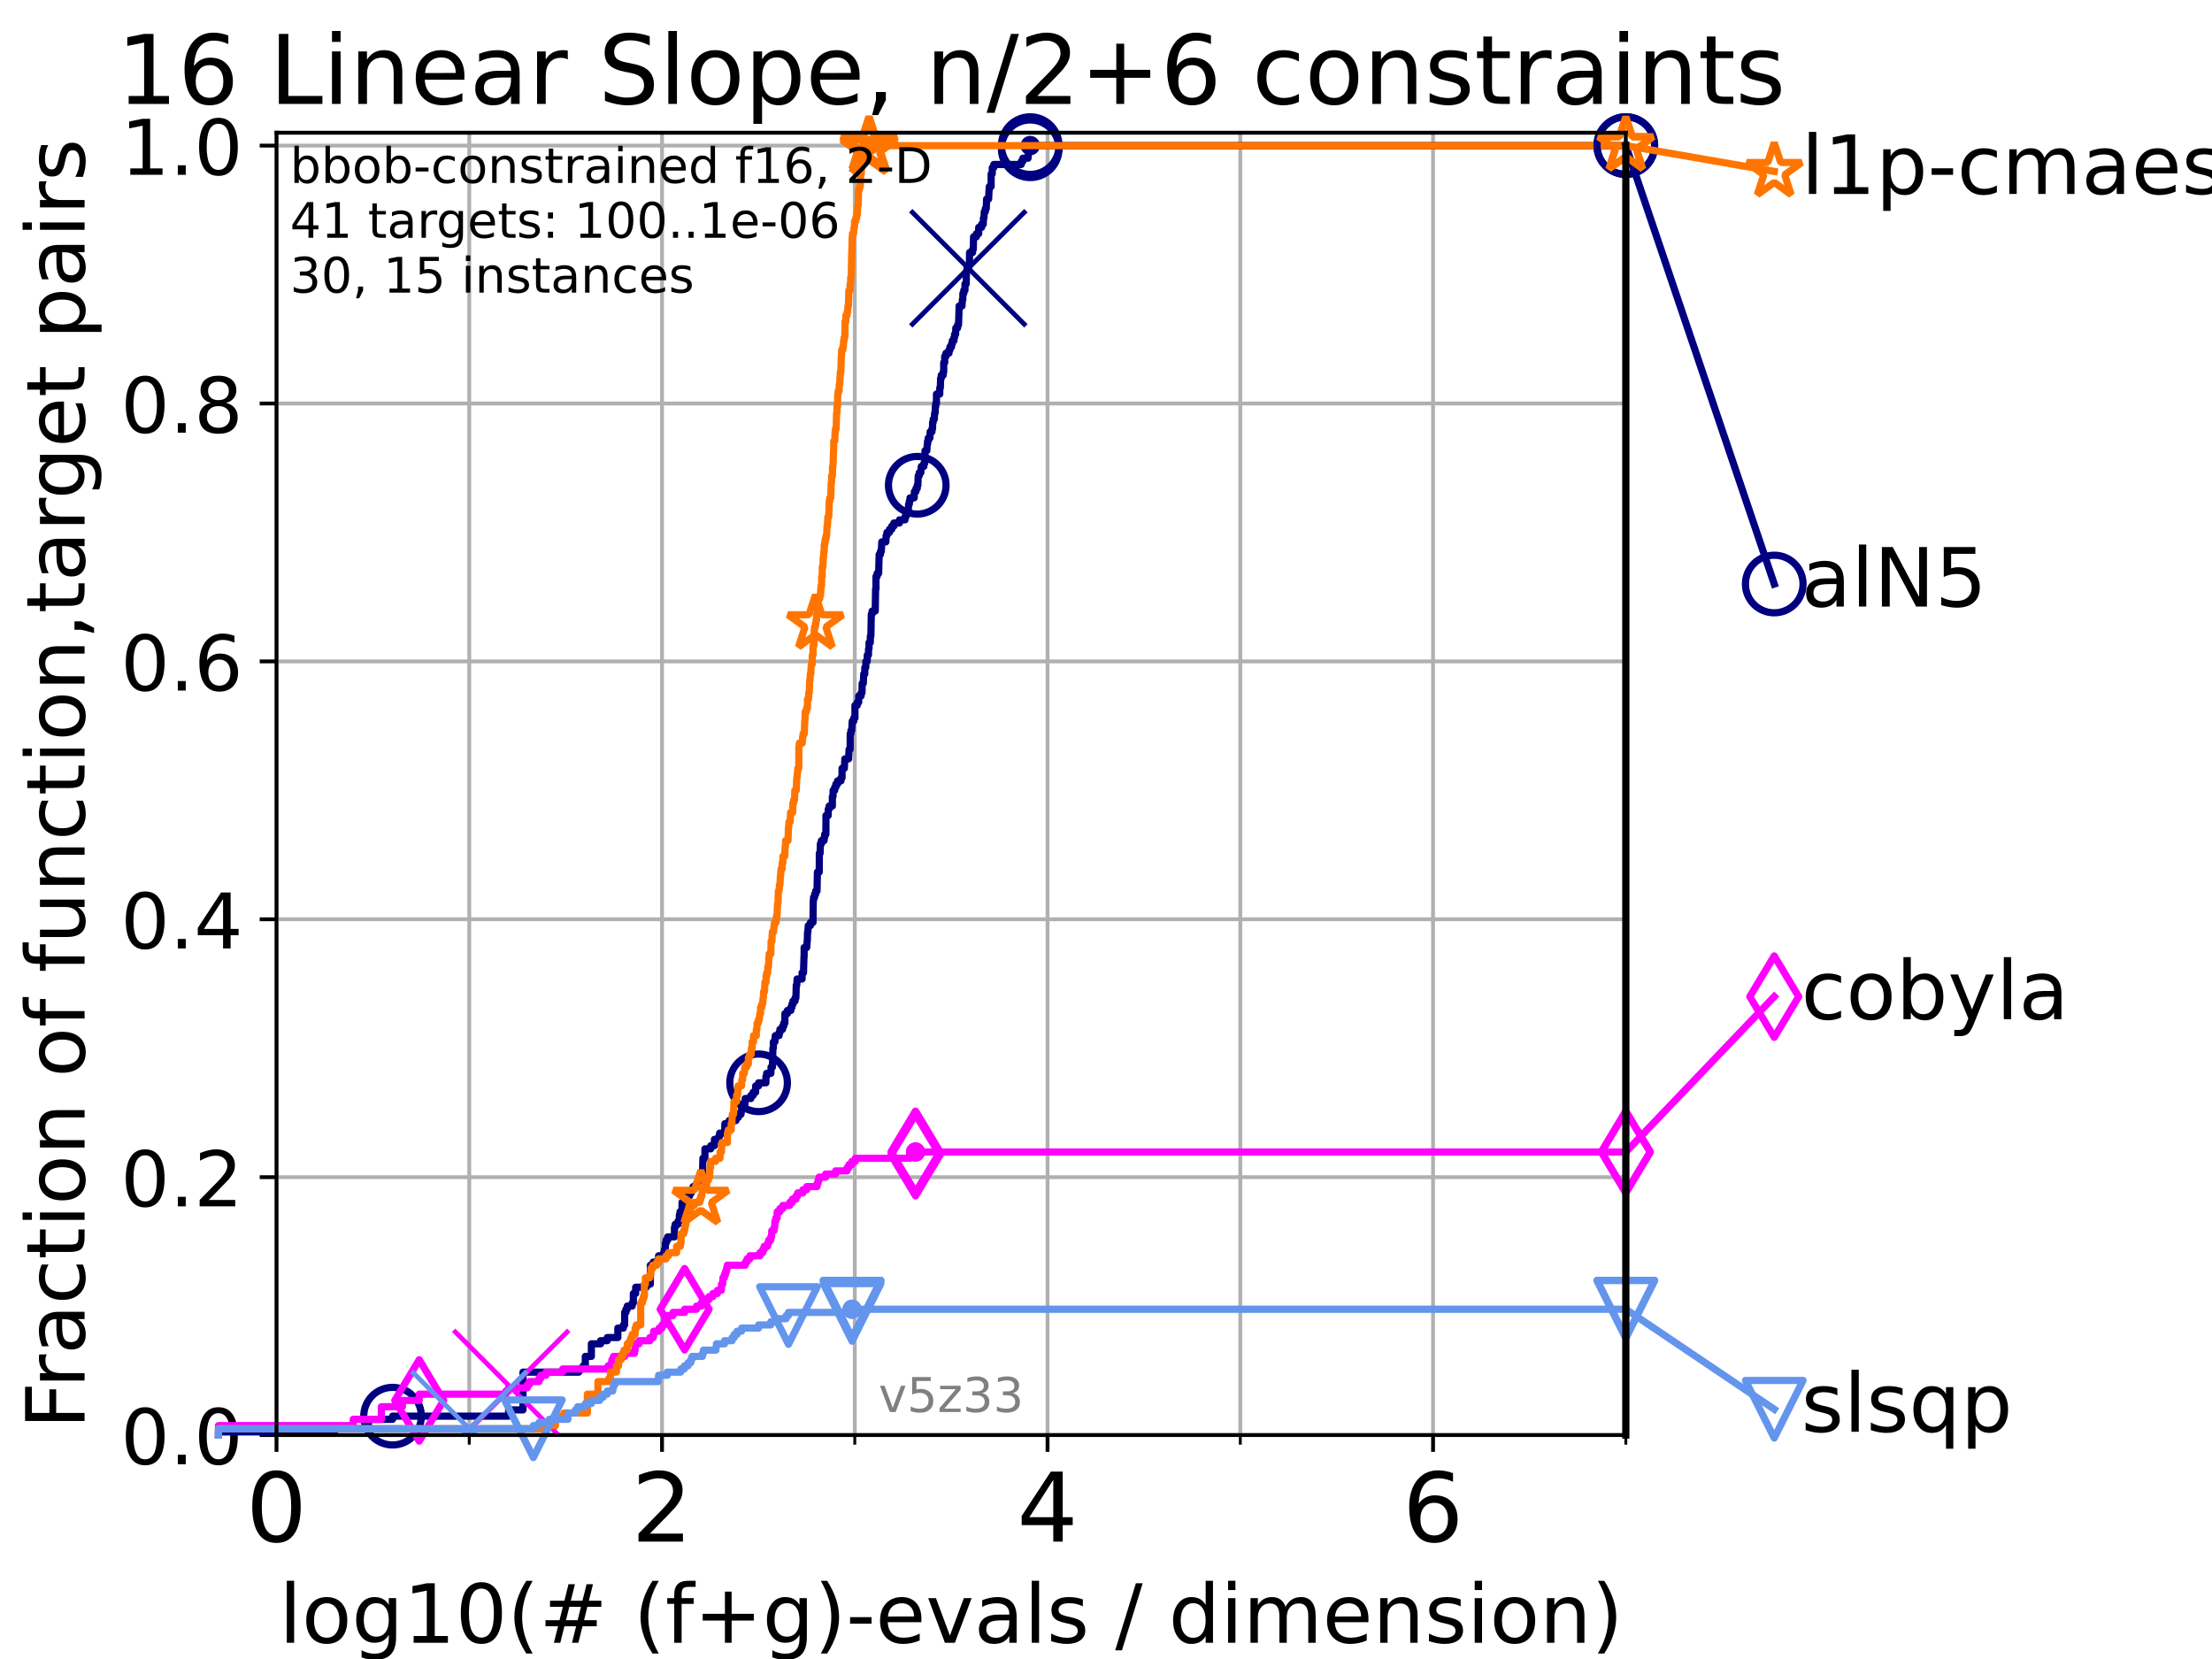 <?xml version="1.0" encoding="utf-8" standalone="no"?>
<!DOCTYPE svg PUBLIC "-//W3C//DTD SVG 1.1//EN"
  "http://www.w3.org/Graphics/SVG/1.1/DTD/svg11.dtd">
<!-- Created with matplotlib (https://matplotlib.org/) -->
<svg height="345.6pt" version="1.1" viewBox="0 0 460.8 345.6" width="460.8pt" xmlns="http://www.w3.org/2000/svg" xmlns:xlink="http://www.w3.org/1999/xlink">
 <defs>
  <style type="text/css">*{stroke-linecap:butt;stroke-linejoin:round;}</style>
 </defs>
 <g id="figure_1">
  <g id="patch_1">
   <path d="M 0 345.6 
L 460.8 345.6 
L 460.8 0 
L 0 0 
z
" style="fill:#ffffff;"/>
  </g>
  <g id="axes_1">
   <g id="patch_2">
    <path d="M 57.6 298.944 
L 338.688 298.944 
L 338.688 27.648 
L 57.6 27.648 
z
" style="fill:#ffffff;"/>
   </g>
   <g id="matplotlib.axis_1">
    <g id="xtick_1">
     <g id="line2d_1">
      <path clip-path="url(#p75ace4b0d8)" d="M 57.6 298.944 
L 57.6 27.648 
" style="fill:none;stroke:#b0b0b0;stroke-linecap:square;stroke-width:0.8;"/>
     </g>
     <g id="line2d_2">
      <defs>
       <path d="M 0 0 
L 0 3.5 
" id="m106abd4df5" style="stroke:#000000;stroke-width:0.8;"/>
      </defs>
      <g>
       <use style="stroke:#000000;stroke-width:0.8;" x="57.6" xlink:href="#m106abd4df5" y="298.944"/>
      </g>
     </g>
     <g id="text_1">
      <!-- 0 -->
      <g transform="translate(51.237 321.141)scale(0.2 -0.2)">
       <defs>
        <path d="M 31.781 66.406 
Q 24.172 66.406 20.328 58.906 
Q 16.5 51.422 16.5 36.375 
Q 16.5 21.391 20.328 13.891 
Q 24.172 6.391 31.781 6.391 
Q 39.453 6.391 43.281 13.891 
Q 47.125 21.391 47.125 36.375 
Q 47.125 51.422 43.281 58.906 
Q 39.453 66.406 31.781 66.406 
z
M 31.781 74.219 
Q 44.047 74.219 50.516 64.516 
Q 56.984 54.828 56.984 36.375 
Q 56.984 17.969 50.516 8.266 
Q 44.047 -1.422 31.781 -1.422 
Q 19.531 -1.422 13.062 8.266 
Q 6.594 17.969 6.594 36.375 
Q 6.594 54.828 13.062 64.516 
Q 19.531 74.219 31.781 74.219 
z
" id="DejaVuSans-48"/>
       </defs>
       <use xlink:href="#DejaVuSans-48"/>
      </g>
     </g>
    </g>
    <g id="xtick_2">
     <g id="line2d_3">
      <path clip-path="url(#p75ace4b0d8)" d="M 137.911 298.944 
L 137.911 27.648 
" style="fill:none;stroke:#b0b0b0;stroke-linecap:square;stroke-width:0.8;"/>
     </g>
     <g id="line2d_4">
      <g>
       <use style="stroke:#000000;stroke-width:0.8;" x="137.911" xlink:href="#m106abd4df5" y="298.944"/>
      </g>
     </g>
     <g id="text_2">
      <!-- 2 -->
      <g transform="translate(131.548 321.141)scale(0.2 -0.2)">
       <defs>
        <path d="M 19.188 8.297 
L 53.609 8.297 
L 53.609 0 
L 7.328 0 
L 7.328 8.297 
Q 12.938 14.109 22.625 23.891 
Q 32.328 33.688 34.812 36.531 
Q 39.547 41.844 41.422 45.531 
Q 43.312 49.219 43.312 52.781 
Q 43.312 58.594 39.234 62.25 
Q 35.156 65.922 28.609 65.922 
Q 23.969 65.922 18.812 64.312 
Q 13.672 62.703 7.812 59.422 
L 7.812 69.391 
Q 13.766 71.781 18.938 73 
Q 24.125 74.219 28.422 74.219 
Q 39.75 74.219 46.484 68.547 
Q 53.219 62.891 53.219 53.422 
Q 53.219 48.922 51.531 44.891 
Q 49.859 40.875 45.406 35.406 
Q 44.188 33.984 37.641 27.219 
Q 31.109 20.453 19.188 8.297 
z
" id="DejaVuSans-50"/>
       </defs>
       <use xlink:href="#DejaVuSans-50"/>
      </g>
     </g>
    </g>
    <g id="xtick_3">
     <g id="line2d_5">
      <path clip-path="url(#p75ace4b0d8)" d="M 218.222 298.944 
L 218.222 27.648 
" style="fill:none;stroke:#b0b0b0;stroke-linecap:square;stroke-width:0.8;"/>
     </g>
     <g id="line2d_6">
      <g>
       <use style="stroke:#000000;stroke-width:0.8;" x="218.222" xlink:href="#m106abd4df5" y="298.944"/>
      </g>
     </g>
     <g id="text_3">
      <!-- 4 -->
      <g transform="translate(211.859 321.141)scale(0.2 -0.2)">
       <defs>
        <path d="M 37.797 64.312 
L 12.891 25.391 
L 37.797 25.391 
z
M 35.203 72.906 
L 47.609 72.906 
L 47.609 25.391 
L 58.016 25.391 
L 58.016 17.188 
L 47.609 17.188 
L 47.609 0 
L 37.797 0 
L 37.797 17.188 
L 4.891 17.188 
L 4.891 26.703 
z
" id="DejaVuSans-52"/>
       </defs>
       <use xlink:href="#DejaVuSans-52"/>
      </g>
     </g>
    </g>
    <g id="xtick_4">
     <g id="line2d_7">
      <path clip-path="url(#p75ace4b0d8)" d="M 298.533 298.944 
L 298.533 27.648 
" style="fill:none;stroke:#b0b0b0;stroke-linecap:square;stroke-width:0.8;"/>
     </g>
     <g id="line2d_8">
      <g>
       <use style="stroke:#000000;stroke-width:0.8;" x="298.533" xlink:href="#m106abd4df5" y="298.944"/>
      </g>
     </g>
     <g id="text_4">
      <!-- 6 -->
      <g transform="translate(292.17 321.141)scale(0.2 -0.2)">
       <defs>
        <path d="M 33.016 40.375 
Q 26.375 40.375 22.484 35.828 
Q 18.609 31.297 18.609 23.391 
Q 18.609 15.531 22.484 10.953 
Q 26.375 6.391 33.016 6.391 
Q 39.656 6.391 43.531 10.953 
Q 47.406 15.531 47.406 23.391 
Q 47.406 31.297 43.531 35.828 
Q 39.656 40.375 33.016 40.375 
z
M 52.594 71.297 
L 52.594 62.312 
Q 48.875 64.062 45.094 64.984 
Q 41.312 65.922 37.594 65.922 
Q 27.828 65.922 22.672 59.328 
Q 17.531 52.734 16.797 39.406 
Q 19.672 43.656 24.016 45.922 
Q 28.375 48.188 33.594 48.188 
Q 44.578 48.188 50.953 41.516 
Q 57.328 34.859 57.328 23.391 
Q 57.328 12.156 50.688 5.359 
Q 44.047 -1.422 33.016 -1.422 
Q 20.359 -1.422 13.672 8.266 
Q 6.984 17.969 6.984 36.375 
Q 6.984 53.656 15.188 63.938 
Q 23.391 74.219 37.203 74.219 
Q 40.922 74.219 44.703 73.484 
Q 48.484 72.75 52.594 71.297 
z
" id="DejaVuSans-54"/>
       </defs>
       <use xlink:href="#DejaVuSans-54"/>
      </g>
     </g>
    </g>
    <g id="xtick_5">
     <g id="line2d_9">
      <path clip-path="url(#p75ace4b0d8)" d="M 97.755 298.944 
L 97.755 27.648 
" style="fill:none;stroke:#b0b0b0;stroke-linecap:square;stroke-width:0.8;"/>
     </g>
     <g id="line2d_10">
      <defs>
       <path d="M 0 0 
L 0 2 
" id="me29364f6b9" style="stroke:#000000;stroke-width:0.6;"/>
      </defs>
      <g>
       <use style="stroke:#000000;stroke-width:0.6;" x="97.755" xlink:href="#me29364f6b9" y="298.944"/>
      </g>
     </g>
    </g>
    <g id="xtick_6">
     <g id="line2d_11">
      <path clip-path="url(#p75ace4b0d8)" d="M 178.066 298.944 
L 178.066 27.648 
" style="fill:none;stroke:#b0b0b0;stroke-linecap:square;stroke-width:0.8;"/>
     </g>
     <g id="line2d_12">
      <g>
       <use style="stroke:#000000;stroke-width:0.6;" x="178.066" xlink:href="#me29364f6b9" y="298.944"/>
      </g>
     </g>
    </g>
    <g id="xtick_7">
     <g id="line2d_13">
      <path clip-path="url(#p75ace4b0d8)" d="M 258.377 298.944 
L 258.377 27.648 
" style="fill:none;stroke:#b0b0b0;stroke-linecap:square;stroke-width:0.8;"/>
     </g>
     <g id="line2d_14">
      <g>
       <use style="stroke:#000000;stroke-width:0.6;" x="258.377" xlink:href="#me29364f6b9" y="298.944"/>
      </g>
     </g>
    </g>
    <g id="xtick_8">
     <g id="line2d_15">
      <path clip-path="url(#p75ace4b0d8)" d="M 338.688 298.944 
L 338.688 27.648 
" style="fill:none;stroke:#b0b0b0;stroke-linecap:square;stroke-width:0.8;"/>
     </g>
     <g id="line2d_16">
      <g>
       <use style="stroke:#000000;stroke-width:0.6;" x="338.688" xlink:href="#me29364f6b9" y="298.944"/>
      </g>
     </g>
    </g>
    <g id="text_5">
     <!-- log10(# (f+g)-evals / dimension) -->
     <g transform="translate(58.145 342.218)scale(0.17 -0.17)">
      <defs>
       <path d="M 9.422 75.984 
L 18.406 75.984 
L 18.406 0 
L 9.422 0 
z
" id="DejaVuSans-108"/>
       <path d="M 30.609 48.391 
Q 23.391 48.391 19.188 42.75 
Q 14.984 37.109 14.984 27.297 
Q 14.984 17.484 19.156 11.844 
Q 23.344 6.203 30.609 6.203 
Q 37.797 6.203 41.984 11.859 
Q 46.188 17.531 46.188 27.297 
Q 46.188 37.016 41.984 42.703 
Q 37.797 48.391 30.609 48.391 
z
M 30.609 56 
Q 42.328 56 49.016 48.375 
Q 55.719 40.766 55.719 27.297 
Q 55.719 13.875 49.016 6.219 
Q 42.328 -1.422 30.609 -1.422 
Q 18.844 -1.422 12.172 6.219 
Q 5.516 13.875 5.516 27.297 
Q 5.516 40.766 12.172 48.375 
Q 18.844 56 30.609 56 
z
" id="DejaVuSans-111"/>
       <path d="M 45.406 27.984 
Q 45.406 37.75 41.375 43.109 
Q 37.359 48.484 30.078 48.484 
Q 22.859 48.484 18.828 43.109 
Q 14.797 37.75 14.797 27.984 
Q 14.797 18.266 18.828 12.891 
Q 22.859 7.516 30.078 7.516 
Q 37.359 7.516 41.375 12.891 
Q 45.406 18.266 45.406 27.984 
z
M 54.391 6.781 
Q 54.391 -7.172 48.188 -13.984 
Q 42 -20.797 29.203 -20.797 
Q 24.469 -20.797 20.266 -20.094 
Q 16.062 -19.391 12.109 -17.922 
L 12.109 -9.188 
Q 16.062 -11.328 19.922 -12.344 
Q 23.781 -13.375 27.781 -13.375 
Q 36.625 -13.375 41.016 -8.766 
Q 45.406 -4.156 45.406 5.172 
L 45.406 9.625 
Q 42.625 4.781 38.281 2.391 
Q 33.938 0 27.875 0 
Q 17.828 0 11.672 7.656 
Q 5.516 15.328 5.516 27.984 
Q 5.516 40.672 11.672 48.328 
Q 17.828 56 27.875 56 
Q 33.938 56 38.281 53.609 
Q 42.625 51.219 45.406 46.391 
L 45.406 54.688 
L 54.391 54.688 
z
" id="DejaVuSans-103"/>
       <path d="M 12.406 8.297 
L 28.516 8.297 
L 28.516 63.922 
L 10.984 60.406 
L 10.984 69.391 
L 28.422 72.906 
L 38.281 72.906 
L 38.281 8.297 
L 54.391 8.297 
L 54.391 0 
L 12.406 0 
z
" id="DejaVuSans-49"/>
       <path d="M 31 75.875 
Q 24.469 64.656 21.281 53.656 
Q 18.109 42.672 18.109 31.391 
Q 18.109 20.125 21.312 9.062 
Q 24.516 -2 31 -13.188 
L 23.188 -13.188 
Q 15.875 -1.703 12.234 9.375 
Q 8.594 20.453 8.594 31.391 
Q 8.594 42.281 12.203 53.312 
Q 15.828 64.359 23.188 75.875 
z
" id="DejaVuSans-40"/>
       <path d="M 51.125 44 
L 36.922 44 
L 32.812 27.688 
L 47.125 27.688 
z
M 43.797 71.781 
L 38.719 51.516 
L 52.984 51.516 
L 58.109 71.781 
L 65.922 71.781 
L 60.891 51.516 
L 76.125 51.516 
L 76.125 44 
L 58.984 44 
L 54.984 27.688 
L 70.516 27.688 
L 70.516 20.219 
L 53.078 20.219 
L 48 0 
L 40.188 0 
L 45.219 20.219 
L 30.906 20.219 
L 25.875 0 
L 18.016 0 
L 23.094 20.219 
L 7.719 20.219 
L 7.719 27.688 
L 24.906 27.688 
L 29 44 
L 13.281 44 
L 13.281 51.516 
L 30.906 51.516 
L 35.891 71.781 
z
" id="DejaVuSans-35"/>
       <path id="DejaVuSans-32"/>
       <path d="M 37.109 75.984 
L 37.109 68.5 
L 28.516 68.5 
Q 23.688 68.5 21.797 66.547 
Q 19.922 64.594 19.922 59.516 
L 19.922 54.688 
L 34.719 54.688 
L 34.719 47.703 
L 19.922 47.703 
L 19.922 0 
L 10.891 0 
L 10.891 47.703 
L 2.297 47.703 
L 2.297 54.688 
L 10.891 54.688 
L 10.891 58.5 
Q 10.891 67.625 15.141 71.797 
Q 19.391 75.984 28.609 75.984 
z
" id="DejaVuSans-102"/>
       <path d="M 46 62.703 
L 46 35.5 
L 73.188 35.5 
L 73.188 27.203 
L 46 27.203 
L 46 0 
L 37.797 0 
L 37.797 27.203 
L 10.594 27.203 
L 10.594 35.5 
L 37.797 35.5 
L 37.797 62.703 
z
" id="DejaVuSans-43"/>
       <path d="M 8.016 75.875 
L 15.828 75.875 
Q 23.141 64.359 26.781 53.312 
Q 30.422 42.281 30.422 31.391 
Q 30.422 20.453 26.781 9.375 
Q 23.141 -1.703 15.828 -13.188 
L 8.016 -13.188 
Q 14.5 -2 17.703 9.062 
Q 20.906 20.125 20.906 31.391 
Q 20.906 42.672 17.703 53.656 
Q 14.5 64.656 8.016 75.875 
z
" id="DejaVuSans-41"/>
       <path d="M 4.891 31.391 
L 31.203 31.391 
L 31.203 23.391 
L 4.891 23.391 
z
" id="DejaVuSans-45"/>
       <path d="M 56.203 29.594 
L 56.203 25.203 
L 14.891 25.203 
Q 15.484 15.922 20.484 11.062 
Q 25.484 6.203 34.422 6.203 
Q 39.594 6.203 44.453 7.469 
Q 49.312 8.734 54.109 11.281 
L 54.109 2.781 
Q 49.266 0.734 44.188 -0.344 
Q 39.109 -1.422 33.891 -1.422 
Q 20.797 -1.422 13.156 6.188 
Q 5.516 13.812 5.516 26.812 
Q 5.516 40.234 12.766 48.109 
Q 20.016 56 32.328 56 
Q 43.359 56 49.781 48.891 
Q 56.203 41.797 56.203 29.594 
z
M 47.219 32.234 
Q 47.125 39.594 43.094 43.984 
Q 39.062 48.391 32.422 48.391 
Q 24.906 48.391 20.391 44.141 
Q 15.875 39.891 15.188 32.172 
z
" id="DejaVuSans-101"/>
       <path d="M 2.984 54.688 
L 12.5 54.688 
L 29.594 8.797 
L 46.688 54.688 
L 56.203 54.688 
L 35.688 0 
L 23.484 0 
z
" id="DejaVuSans-118"/>
       <path d="M 34.281 27.484 
Q 23.391 27.484 19.188 25 
Q 14.984 22.516 14.984 16.5 
Q 14.984 11.719 18.141 8.906 
Q 21.297 6.109 26.703 6.109 
Q 34.188 6.109 38.703 11.406 
Q 43.219 16.703 43.219 25.484 
L 43.219 27.484 
z
M 52.203 31.203 
L 52.203 0 
L 43.219 0 
L 43.219 8.297 
Q 40.141 3.328 35.547 0.953 
Q 30.953 -1.422 24.312 -1.422 
Q 15.922 -1.422 10.953 3.297 
Q 6 8.016 6 15.922 
Q 6 25.141 12.172 29.828 
Q 18.359 34.516 30.609 34.516 
L 43.219 34.516 
L 43.219 35.406 
Q 43.219 41.609 39.141 45 
Q 35.062 48.391 27.688 48.391 
Q 23 48.391 18.547 47.266 
Q 14.109 46.141 10.016 43.891 
L 10.016 52.203 
Q 14.938 54.109 19.578 55.047 
Q 24.219 56 28.609 56 
Q 40.484 56 46.344 49.844 
Q 52.203 43.703 52.203 31.203 
z
" id="DejaVuSans-97"/>
       <path d="M 44.281 53.078 
L 44.281 44.578 
Q 40.484 46.531 36.375 47.5 
Q 32.281 48.484 27.875 48.484 
Q 21.188 48.484 17.844 46.438 
Q 14.5 44.391 14.5 40.281 
Q 14.5 37.156 16.891 35.375 
Q 19.281 33.594 26.516 31.984 
L 29.594 31.297 
Q 39.156 29.25 43.188 25.516 
Q 47.219 21.781 47.219 15.094 
Q 47.219 7.469 41.188 3.016 
Q 35.156 -1.422 24.609 -1.422 
Q 20.219 -1.422 15.453 -0.562 
Q 10.688 0.297 5.422 2 
L 5.422 11.281 
Q 10.406 8.688 15.234 7.391 
Q 20.062 6.109 24.812 6.109 
Q 31.156 6.109 34.562 8.281 
Q 37.984 10.453 37.984 14.406 
Q 37.984 18.062 35.516 20.016 
Q 33.062 21.969 24.703 23.781 
L 21.578 24.516 
Q 13.234 26.266 9.516 29.906 
Q 5.812 33.547 5.812 39.891 
Q 5.812 47.609 11.281 51.797 
Q 16.75 56 26.812 56 
Q 31.781 56 36.172 55.266 
Q 40.578 54.547 44.281 53.078 
z
" id="DejaVuSans-115"/>
       <path d="M 25.391 72.906 
L 33.688 72.906 
L 8.297 -9.281 
L 0 -9.281 
z
" id="DejaVuSans-47"/>
       <path d="M 45.406 46.391 
L 45.406 75.984 
L 54.391 75.984 
L 54.391 0 
L 45.406 0 
L 45.406 8.203 
Q 42.578 3.328 38.25 0.953 
Q 33.938 -1.422 27.875 -1.422 
Q 17.969 -1.422 11.734 6.484 
Q 5.516 14.406 5.516 27.297 
Q 5.516 40.188 11.734 48.094 
Q 17.969 56 27.875 56 
Q 33.938 56 38.25 53.625 
Q 42.578 51.266 45.406 46.391 
z
M 14.797 27.297 
Q 14.797 17.391 18.875 11.75 
Q 22.953 6.109 30.078 6.109 
Q 37.203 6.109 41.297 11.75 
Q 45.406 17.391 45.406 27.297 
Q 45.406 37.203 41.297 42.844 
Q 37.203 48.484 30.078 48.484 
Q 22.953 48.484 18.875 42.844 
Q 14.797 37.203 14.797 27.297 
z
" id="DejaVuSans-100"/>
       <path d="M 9.422 54.688 
L 18.406 54.688 
L 18.406 0 
L 9.422 0 
z
M 9.422 75.984 
L 18.406 75.984 
L 18.406 64.594 
L 9.422 64.594 
z
" id="DejaVuSans-105"/>
       <path d="M 52 44.188 
Q 55.375 50.25 60.062 53.125 
Q 64.75 56 71.094 56 
Q 79.641 56 84.281 50.016 
Q 88.922 44.047 88.922 33.016 
L 88.922 0 
L 79.891 0 
L 79.891 32.719 
Q 79.891 40.578 77.094 44.375 
Q 74.312 48.188 68.609 48.188 
Q 61.625 48.188 57.562 43.547 
Q 53.516 38.922 53.516 30.906 
L 53.516 0 
L 44.484 0 
L 44.484 32.719 
Q 44.484 40.625 41.703 44.406 
Q 38.922 48.188 33.109 48.188 
Q 26.219 48.188 22.156 43.531 
Q 18.109 38.875 18.109 30.906 
L 18.109 0 
L 9.078 0 
L 9.078 54.688 
L 18.109 54.688 
L 18.109 46.188 
Q 21.188 51.219 25.484 53.609 
Q 29.781 56 35.688 56 
Q 41.656 56 45.828 52.969 
Q 50 49.953 52 44.188 
z
" id="DejaVuSans-109"/>
       <path d="M 54.891 33.016 
L 54.891 0 
L 45.906 0 
L 45.906 32.719 
Q 45.906 40.484 42.875 44.328 
Q 39.844 48.188 33.797 48.188 
Q 26.516 48.188 22.312 43.547 
Q 18.109 38.922 18.109 30.906 
L 18.109 0 
L 9.078 0 
L 9.078 54.688 
L 18.109 54.688 
L 18.109 46.188 
Q 21.344 51.125 25.703 53.562 
Q 30.078 56 35.797 56 
Q 45.219 56 50.047 50.172 
Q 54.891 44.344 54.891 33.016 
z
" id="DejaVuSans-110"/>
      </defs>
      <use xlink:href="#DejaVuSans-108"/>
      <use x="27.783" xlink:href="#DejaVuSans-111"/>
      <use x="88.965" xlink:href="#DejaVuSans-103"/>
      <use x="152.441" xlink:href="#DejaVuSans-49"/>
      <use x="216.064" xlink:href="#DejaVuSans-48"/>
      <use x="279.688" xlink:href="#DejaVuSans-40"/>
      <use x="318.701" xlink:href="#DejaVuSans-35"/>
      <use x="402.49" xlink:href="#DejaVuSans-32"/>
      <use x="434.277" xlink:href="#DejaVuSans-40"/>
      <use x="473.291" xlink:href="#DejaVuSans-102"/>
      <use x="508.496" xlink:href="#DejaVuSans-43"/>
      <use x="592.285" xlink:href="#DejaVuSans-103"/>
      <use x="655.762" xlink:href="#DejaVuSans-41"/>
      <use x="694.775" xlink:href="#DejaVuSans-45"/>
      <use x="730.859" xlink:href="#DejaVuSans-101"/>
      <use x="792.383" xlink:href="#DejaVuSans-118"/>
      <use x="851.562" xlink:href="#DejaVuSans-97"/>
      <use x="912.842" xlink:href="#DejaVuSans-108"/>
      <use x="940.625" xlink:href="#DejaVuSans-115"/>
      <use x="992.725" xlink:href="#DejaVuSans-32"/>
      <use x="1024.512" xlink:href="#DejaVuSans-47"/>
      <use x="1058.203" xlink:href="#DejaVuSans-32"/>
      <use x="1089.99" xlink:href="#DejaVuSans-100"/>
      <use x="1153.467" xlink:href="#DejaVuSans-105"/>
      <use x="1181.25" xlink:href="#DejaVuSans-109"/>
      <use x="1278.662" xlink:href="#DejaVuSans-101"/>
      <use x="1340.186" xlink:href="#DejaVuSans-110"/>
      <use x="1403.564" xlink:href="#DejaVuSans-115"/>
      <use x="1455.664" xlink:href="#DejaVuSans-105"/>
      <use x="1483.447" xlink:href="#DejaVuSans-111"/>
      <use x="1544.629" xlink:href="#DejaVuSans-110"/>
      <use x="1608.008" xlink:href="#DejaVuSans-41"/>
     </g>
    </g>
   </g>
   <g id="matplotlib.axis_2">
    <g id="ytick_1">
     <g id="line2d_17">
      <path clip-path="url(#p75ace4b0d8)" d="M 57.6 298.944 
L 338.688 298.944 
" style="fill:none;stroke:#b0b0b0;stroke-linecap:square;stroke-width:0.8;"/>
     </g>
     <g id="line2d_18">
      <defs>
       <path d="M 0 0 
L -3.5 0 
" id="m223fe6d82e" style="stroke:#000000;stroke-width:0.8;"/>
      </defs>
      <g>
       <use style="stroke:#000000;stroke-width:0.8;" x="57.6" xlink:href="#m223fe6d82e" y="298.944"/>
      </g>
     </g>
     <g id="text_6">
      <!-- 0.0 -->
      <g transform="translate(25.155 305.023)scale(0.16 -0.16)">
       <defs>
        <path d="M 10.688 12.406 
L 21 12.406 
L 21 0 
L 10.688 0 
z
" id="DejaVuSans-46"/>
       </defs>
       <use xlink:href="#DejaVuSans-48"/>
       <use x="63.623" xlink:href="#DejaVuSans-46"/>
       <use x="95.41" xlink:href="#DejaVuSans-48"/>
      </g>
     </g>
    </g>
    <g id="ytick_2">
     <g id="line2d_19">
      <path clip-path="url(#p75ace4b0d8)" d="M 57.6 245.222 
L 338.688 245.222 
" style="fill:none;stroke:#b0b0b0;stroke-linecap:square;stroke-width:0.8;"/>
     </g>
     <g id="line2d_20">
      <g>
       <use style="stroke:#000000;stroke-width:0.8;" x="57.6" xlink:href="#m223fe6d82e" y="245.222"/>
      </g>
     </g>
     <g id="text_7">
      <!-- 0.2 -->
      <g transform="translate(25.155 251.301)scale(0.16 -0.16)">
       <use xlink:href="#DejaVuSans-48"/>
       <use x="63.623" xlink:href="#DejaVuSans-46"/>
       <use x="95.41" xlink:href="#DejaVuSans-50"/>
      </g>
     </g>
    </g>
    <g id="ytick_3">
     <g id="line2d_21">
      <path clip-path="url(#p75ace4b0d8)" d="M 57.6 191.5 
L 338.688 191.5 
" style="fill:none;stroke:#b0b0b0;stroke-linecap:square;stroke-width:0.8;"/>
     </g>
     <g id="line2d_22">
      <g>
       <use style="stroke:#000000;stroke-width:0.8;" x="57.6" xlink:href="#m223fe6d82e" y="191.5"/>
      </g>
     </g>
     <g id="text_8">
      <!-- 0.4 -->
      <g transform="translate(25.155 197.579)scale(0.16 -0.16)">
       <use xlink:href="#DejaVuSans-48"/>
       <use x="63.623" xlink:href="#DejaVuSans-46"/>
       <use x="95.41" xlink:href="#DejaVuSans-52"/>
      </g>
     </g>
    </g>
    <g id="ytick_4">
     <g id="line2d_23">
      <path clip-path="url(#p75ace4b0d8)" d="M 57.6 137.778 
L 338.688 137.778 
" style="fill:none;stroke:#b0b0b0;stroke-linecap:square;stroke-width:0.8;"/>
     </g>
     <g id="line2d_24">
      <g>
       <use style="stroke:#000000;stroke-width:0.8;" x="57.6" xlink:href="#m223fe6d82e" y="137.778"/>
      </g>
     </g>
     <g id="text_9">
      <!-- 0.6 -->
      <g transform="translate(25.155 143.857)scale(0.16 -0.16)">
       <use xlink:href="#DejaVuSans-48"/>
       <use x="63.623" xlink:href="#DejaVuSans-46"/>
       <use x="95.41" xlink:href="#DejaVuSans-54"/>
      </g>
     </g>
    </g>
    <g id="ytick_5">
     <g id="line2d_25">
      <path clip-path="url(#p75ace4b0d8)" d="M 57.6 84.056 
L 338.688 84.056 
" style="fill:none;stroke:#b0b0b0;stroke-linecap:square;stroke-width:0.8;"/>
     </g>
     <g id="line2d_26">
      <g>
       <use style="stroke:#000000;stroke-width:0.8;" x="57.6" xlink:href="#m223fe6d82e" y="84.056"/>
      </g>
     </g>
     <g id="text_10">
      <!-- 0.8 -->
      <g transform="translate(25.155 90.135)scale(0.16 -0.16)">
       <defs>
        <path d="M 31.781 34.625 
Q 24.75 34.625 20.719 30.859 
Q 16.703 27.094 16.703 20.516 
Q 16.703 13.922 20.719 10.156 
Q 24.75 6.391 31.781 6.391 
Q 38.812 6.391 42.859 10.172 
Q 46.922 13.969 46.922 20.516 
Q 46.922 27.094 42.891 30.859 
Q 38.875 34.625 31.781 34.625 
z
M 21.922 38.812 
Q 15.578 40.375 12.031 44.719 
Q 8.5 49.078 8.5 55.328 
Q 8.5 64.062 14.719 69.141 
Q 20.953 74.219 31.781 74.219 
Q 42.672 74.219 48.875 69.141 
Q 55.078 64.062 55.078 55.328 
Q 55.078 49.078 51.531 44.719 
Q 48 40.375 41.703 38.812 
Q 48.828 37.156 52.797 32.312 
Q 56.781 27.484 56.781 20.516 
Q 56.781 9.906 50.312 4.234 
Q 43.844 -1.422 31.781 -1.422 
Q 19.734 -1.422 13.25 4.234 
Q 6.781 9.906 6.781 20.516 
Q 6.781 27.484 10.781 32.312 
Q 14.797 37.156 21.922 38.812 
z
M 18.312 54.391 
Q 18.312 48.734 21.844 45.562 
Q 25.391 42.391 31.781 42.391 
Q 38.141 42.391 41.719 45.562 
Q 45.312 48.734 45.312 54.391 
Q 45.312 60.062 41.719 63.234 
Q 38.141 66.406 31.781 66.406 
Q 25.391 66.406 21.844 63.234 
Q 18.312 60.062 18.312 54.391 
z
" id="DejaVuSans-56"/>
       </defs>
       <use xlink:href="#DejaVuSans-48"/>
       <use x="63.623" xlink:href="#DejaVuSans-46"/>
       <use x="95.41" xlink:href="#DejaVuSans-56"/>
      </g>
     </g>
    </g>
    <g id="ytick_6">
     <g id="line2d_27">
      <path clip-path="url(#p75ace4b0d8)" d="M 57.6 30.334 
L 338.688 30.334 
" style="fill:none;stroke:#b0b0b0;stroke-linecap:square;stroke-width:0.8;"/>
     </g>
     <g id="line2d_28">
      <g>
       <use style="stroke:#000000;stroke-width:0.8;" x="57.6" xlink:href="#m223fe6d82e" y="30.334"/>
      </g>
     </g>
     <g id="text_11">
      <!-- 1.0 -->
      <g transform="translate(25.155 36.413)scale(0.16 -0.16)">
       <use xlink:href="#DejaVuSans-49"/>
       <use x="63.623" xlink:href="#DejaVuSans-46"/>
       <use x="95.41" xlink:href="#DejaVuSans-48"/>
      </g>
     </g>
    </g>
    <g id="text_12">
     <!-- Fraction of function,target pairs -->
     <g transform="translate(17.62 297.681)rotate(-90)scale(0.17 -0.17)">
      <defs>
       <path d="M 9.812 72.906 
L 51.703 72.906 
L 51.703 64.594 
L 19.672 64.594 
L 19.672 43.109 
L 48.578 43.109 
L 48.578 34.812 
L 19.672 34.812 
L 19.672 0 
L 9.812 0 
z
" id="DejaVuSans-70"/>
       <path d="M 41.109 46.297 
Q 39.594 47.172 37.812 47.578 
Q 36.031 48 33.891 48 
Q 26.266 48 22.188 43.047 
Q 18.109 38.094 18.109 28.812 
L 18.109 0 
L 9.078 0 
L 9.078 54.688 
L 18.109 54.688 
L 18.109 46.188 
Q 20.953 51.172 25.484 53.578 
Q 30.031 56 36.531 56 
Q 37.453 56 38.578 55.875 
Q 39.703 55.766 41.062 55.516 
z
" id="DejaVuSans-114"/>
       <path d="M 48.781 52.594 
L 48.781 44.188 
Q 44.969 46.297 41.141 47.344 
Q 37.312 48.391 33.406 48.391 
Q 24.656 48.391 19.812 42.844 
Q 14.984 37.312 14.984 27.297 
Q 14.984 17.281 19.812 11.734 
Q 24.656 6.203 33.406 6.203 
Q 37.312 6.203 41.141 7.25 
Q 44.969 8.297 48.781 10.406 
L 48.781 2.094 
Q 45.016 0.344 40.984 -0.531 
Q 36.969 -1.422 32.422 -1.422 
Q 20.062 -1.422 12.781 6.344 
Q 5.516 14.109 5.516 27.297 
Q 5.516 40.672 12.859 48.328 
Q 20.219 56 33.016 56 
Q 37.156 56 41.109 55.141 
Q 45.062 54.297 48.781 52.594 
z
" id="DejaVuSans-99"/>
       <path d="M 18.312 70.219 
L 18.312 54.688 
L 36.812 54.688 
L 36.812 47.703 
L 18.312 47.703 
L 18.312 18.016 
Q 18.312 11.328 20.141 9.422 
Q 21.969 7.516 27.594 7.516 
L 36.812 7.516 
L 36.812 0 
L 27.594 0 
Q 17.188 0 13.234 3.875 
Q 9.281 7.766 9.281 18.016 
L 9.281 47.703 
L 2.688 47.703 
L 2.688 54.688 
L 9.281 54.688 
L 9.281 70.219 
z
" id="DejaVuSans-116"/>
       <path d="M 8.5 21.578 
L 8.5 54.688 
L 17.484 54.688 
L 17.484 21.922 
Q 17.484 14.156 20.5 10.266 
Q 23.531 6.391 29.594 6.391 
Q 36.859 6.391 41.078 11.031 
Q 45.312 15.672 45.312 23.688 
L 45.312 54.688 
L 54.297 54.688 
L 54.297 0 
L 45.312 0 
L 45.312 8.406 
Q 42.047 3.422 37.719 1 
Q 33.406 -1.422 27.688 -1.422 
Q 18.266 -1.422 13.375 4.438 
Q 8.5 10.297 8.5 21.578 
z
M 31.109 56 
z
" id="DejaVuSans-117"/>
       <path d="M 11.719 12.406 
L 22.016 12.406 
L 22.016 4 
L 14.016 -11.625 
L 7.719 -11.625 
L 11.719 4 
z
" id="DejaVuSans-44"/>
       <path d="M 18.109 8.203 
L 18.109 -20.797 
L 9.078 -20.797 
L 9.078 54.688 
L 18.109 54.688 
L 18.109 46.391 
Q 20.953 51.266 25.266 53.625 
Q 29.594 56 35.594 56 
Q 45.562 56 51.781 48.094 
Q 58.016 40.188 58.016 27.297 
Q 58.016 14.406 51.781 6.484 
Q 45.562 -1.422 35.594 -1.422 
Q 29.594 -1.422 25.266 0.953 
Q 20.953 3.328 18.109 8.203 
z
M 48.688 27.297 
Q 48.688 37.203 44.609 42.844 
Q 40.531 48.484 33.406 48.484 
Q 26.266 48.484 22.188 42.844 
Q 18.109 37.203 18.109 27.297 
Q 18.109 17.391 22.188 11.75 
Q 26.266 6.109 33.406 6.109 
Q 40.531 6.109 44.609 11.75 
Q 48.688 17.391 48.688 27.297 
z
" id="DejaVuSans-112"/>
      </defs>
      <use xlink:href="#DejaVuSans-70"/>
      <use x="50.27" xlink:href="#DejaVuSans-114"/>
      <use x="91.383" xlink:href="#DejaVuSans-97"/>
      <use x="152.662" xlink:href="#DejaVuSans-99"/>
      <use x="207.643" xlink:href="#DejaVuSans-116"/>
      <use x="246.852" xlink:href="#DejaVuSans-105"/>
      <use x="274.635" xlink:href="#DejaVuSans-111"/>
      <use x="335.816" xlink:href="#DejaVuSans-110"/>
      <use x="399.195" xlink:href="#DejaVuSans-32"/>
      <use x="430.982" xlink:href="#DejaVuSans-111"/>
      <use x="492.164" xlink:href="#DejaVuSans-102"/>
      <use x="527.369" xlink:href="#DejaVuSans-32"/>
      <use x="559.156" xlink:href="#DejaVuSans-102"/>
      <use x="594.361" xlink:href="#DejaVuSans-117"/>
      <use x="657.74" xlink:href="#DejaVuSans-110"/>
      <use x="721.119" xlink:href="#DejaVuSans-99"/>
      <use x="776.1" xlink:href="#DejaVuSans-116"/>
      <use x="815.309" xlink:href="#DejaVuSans-105"/>
      <use x="843.092" xlink:href="#DejaVuSans-111"/>
      <use x="904.273" xlink:href="#DejaVuSans-110"/>
      <use x="967.652" xlink:href="#DejaVuSans-44"/>
      <use x="999.439" xlink:href="#DejaVuSans-116"/>
      <use x="1038.648" xlink:href="#DejaVuSans-97"/>
      <use x="1099.928" xlink:href="#DejaVuSans-114"/>
      <use x="1139.291" xlink:href="#DejaVuSans-103"/>
      <use x="1202.768" xlink:href="#DejaVuSans-101"/>
      <use x="1264.291" xlink:href="#DejaVuSans-116"/>
      <use x="1303.5" xlink:href="#DejaVuSans-32"/>
      <use x="1335.287" xlink:href="#DejaVuSans-112"/>
      <use x="1398.764" xlink:href="#DejaVuSans-97"/>
      <use x="1460.043" xlink:href="#DejaVuSans-105"/>
      <use x="1487.826" xlink:href="#DejaVuSans-114"/>
      <use x="1528.939" xlink:href="#DejaVuSans-115"/>
     </g>
    </g>
   </g>
   <g id="line2d_29">
    <defs>
     <path d="M 0 1.5 
C 0.398 1.5 0.779 1.342 1.061 1.061 
C 1.342 0.779 1.5 0.398 1.5 0 
C 1.5 -0.398 1.342 -0.779 1.061 -1.061 
C 0.779 -1.342 0.398 -1.5 0 -1.5 
C -0.398 -1.5 -0.779 -1.342 -1.061 -1.061 
C -1.342 -0.779 -1.5 -0.398 -1.5 0 
C -1.5 0.398 -1.342 0.779 -1.061 1.061 
C -0.779 1.342 -0.398 1.5 0 1.5 
z
" id="meddd5bc980" style="stroke:#000080;"/>
    </defs>
    <g>
     <use style="fill:#000080;stroke:#000080;" x="214.611" xlink:href="#meddd5bc980" y="30.334"/>
     <use style="fill:#000080;stroke:#000080;" x="214.611" xlink:href="#meddd5bc980" y="30.334"/>
    </g>
   </g>
   <g id="line2d_30">
    <path d="M 45.512 298.944 
L 45.512 298.289 
L 69.688 298.289 
L 69.688 297.634 
L 76.759 297.634 
L 76.759 295.668 
L 81.776 295.668 
L 81.776 295.013 
L 105.952 295.013 
L 105.952 293.703 
L 108.949 293.703 
L 108.949 285.841 
L 120.572 285.841 
L 120.572 285.186 
L 121.49 285.186 
L 121.49 284.531 
L 121.931 284.531 
L 121.931 282.565 
L 123.193 282.565 
L 123.193 279.945 
L 125.111 279.945 
L 125.111 279.29 
L 126.507 279.29 
L 126.507 278.634 
L 128.709 278.634 
L 128.709 276.669 
L 129.853 276.669 
L 129.853 276.014 
L 130.128 276.014 
L 130.128 273.393 
L 130.398 273.393 
L 130.398 272.738 
L 130.665 272.738 
L 130.665 272.083 
L 131.691 272.083 
L 131.691 271.428 
L 131.938 271.428 
L 131.938 269.462 
L 132.423 269.462 
L 132.423 268.152 
L 134.661 268.152 
L 134.661 267.497 
L 135.482 267.497 
L 135.482 263.566 
L 136.073 263.566 
L 136.073 262.911 
L 137.199 262.911 
L 137.199 261.601 
L 138.256 261.601 
L 138.256 260.946 
L 138.426 260.946 
L 138.426 260.29 
L 138.595 260.29 
L 138.595 258.98 
L 138.762 258.98 
L 138.762 258.325 
L 139.091 258.325 
L 139.091 257.67 
L 140.499 257.67 
L 140.499 255.704 
L 140.649 255.704 
L 140.649 255.049 
L 141.235 255.049 
L 141.235 254.394 
L 141.521 254.394 
L 141.521 253.084 
L 141.662 253.084 
L 141.662 252.429 
L 142.079 252.429 
L 142.079 250.463 
L 143.015 250.463 
L 143.015 249.808 
L 143.273 249.808 
L 143.273 249.153 
L 143.654 249.153 
L 143.654 248.498 
L 144.026 248.498 
L 144.026 247.843 
L 144.391 247.843 
L 144.391 247.187 
L 145.098 247.187 
L 145.098 246.532 
L 145.554 246.532 
L 145.554 245.877 
L 145.777 245.877 
L 145.777 245.222 
L 146.324 245.222 
L 146.431 241.291 
L 146.854 241.291 
L 146.854 239.326 
L 148.064 239.326 
L 148.064 238.671 
L 148.827 238.671 
L 148.827 237.36 
L 149.735 237.36 
L 149.735 236.705 
L 149.911 236.705 
L 149.911 236.05 
L 150.933 236.05 
L 151.015 234.085 
L 151.897 234.085 
L 151.897 233.429 
L 153.323 233.429 
L 153.323 232.774 
L 153.82 232.774 
L 153.82 232.119 
L 154.372 232.119 
L 154.372 231.464 
L 154.507 231.464 
L 154.507 230.154 
L 155.168 230.154 
L 155.232 228.843 
L 156.418 228.843 
L 156.418 228.188 
L 156.895 228.188 
L 156.895 227.533 
L 157.415 227.533 
L 157.415 226.223 
L 158.031 226.223 
L 158.031 225.568 
L 159.558 225.568 
L 159.558 224.257 
L 159.708 224.257 
L 159.708 223.602 
L 160.585 223.602 
L 160.633 222.292 
L 160.915 222.292 
L 161.008 218.361 
L 161.1 218.361 
L 161.1 217.051 
L 161.42 217.051 
L 161.511 215.74 
L 162.303 215.74 
L 162.303 215.085 
L 162.475 215.085 
L 162.475 214.43 
L 163.021 214.43 
L 163.021 213.775 
L 163.267 213.775 
L 163.267 213.12 
L 163.51 213.12 
L 163.51 211.154 
L 164.024 211.154 
L 164.024 210.499 
L 164.75 210.499 
L 164.75 209.844 
L 164.973 209.844 
L 164.973 209.189 
L 165.194 209.189 
L 165.194 208.534 
L 165.626 208.534 
L 165.626 207.879 
L 165.803 207.879 
L 165.873 205.258 
L 165.978 205.258 
L 166.048 203.948 
L 167.093 203.948 
L 167.093 202.638 
L 167.385 202.638 
L 167.481 199.362 
L 167.513 199.362 
L 167.513 197.396 
L 168.048 197.396 
L 168.141 196.086 
L 168.171 196.086 
L 168.233 194.121 
L 168.294 194.121 
L 168.385 192.81 
L 168.835 192.81 
L 168.835 192.155 
L 169.36 192.155 
L 169.418 187.569 
L 169.475 187.569 
L 169.475 186.914 
L 169.702 186.914 
L 169.702 186.259 
L 169.925 186.259 
L 169.925 185.604 
L 170.201 185.604 
L 170.283 181.673 
L 170.661 181.673 
L 170.687 177.742 
L 170.846 177.742 
L 170.899 175.777 
L 171.108 175.777 
L 171.108 175.121 
L 171.671 175.121 
L 171.671 174.466 
L 171.796 174.466 
L 171.796 173.811 
L 172.044 173.811 
L 172.069 169.88 
L 172.53 169.88 
L 172.53 168.57 
L 172.721 168.57 
L 172.721 167.915 
L 173.395 167.915 
L 173.395 165.949 
L 173.531 165.949 
L 173.554 164.639 
L 173.889 164.639 
L 173.889 163.984 
L 174.131 163.984 
L 174.131 163.329 
L 174.477 163.329 
L 174.477 162.674 
L 175.191 162.674 
L 175.191 162.018 
L 175.416 162.018 
L 175.416 160.053 
L 175.896 160.053 
L 175.995 158.088 
L 176.782 158.088 
L 176.876 156.122 
L 177.098 156.122 
L 177.117 152.846 
L 177.263 152.846 
L 177.263 152.191 
L 177.427 152.191 
L 177.535 150.226 
L 177.856 150.226 
L 177.856 149.571 
L 178.101 149.571 
L 178.101 146.95 
L 178.582 146.95 
L 178.582 146.295 
L 178.884 146.295 
L 178.884 144.985 
L 179.376 144.985 
L 179.376 144.33 
L 179.569 144.33 
L 179.601 142.364 
L 179.839 142.364 
L 179.933 140.399 
L 180.151 140.399 
L 180.151 139.088 
L 180.351 139.088 
L 180.382 137.778 
L 180.655 137.778 
L 180.67 136.468 
L 180.908 136.468 
L 180.938 135.157 
L 181.026 135.157 
L 181.041 133.847 
L 181.304 133.847 
L 181.304 132.537 
L 181.419 132.537 
L 181.505 127.951 
L 181.676 127.951 
L 181.676 127.296 
L 182.33 127.296 
L 182.399 122.71 
L 182.48 122.71 
L 182.48 120.089 
L 182.722 120.089 
L 182.722 119.434 
L 183.04 119.434 
L 183.144 115.503 
L 183.416 115.503 
L 183.416 114.848 
L 183.595 114.848 
L 183.696 112.883 
L 184.546 112.883 
L 184.594 111.572 
L 184.761 111.572 
L 184.761 110.917 
L 185.299 110.917 
L 185.299 110.262 
L 185.765 110.262 
L 185.765 109.607 
L 186.208 109.607 
L 186.208 108.952 
L 187.371 108.952 
L 187.371 108.296 
L 188.529 108.296 
L 188.529 107.641 
L 188.747 107.641 
L 188.747 106.986 
L 188.945 106.986 
L 188.945 106.331 
L 189.205 106.331 
L 189.287 105.021 
L 189.433 105.021 
L 189.433 104.366 
L 189.569 104.366 
L 189.569 103.71 
L 190.44 103.71 
L 190.483 102.4 
L 190.813 102.4 
L 190.813 101.745 
L 191.08 101.745 
L 191.08 101.09 
L 191.212 101.09 
L 191.277 99.124 
L 191.496 99.124 
L 191.496 98.469 
L 191.816 98.469 
L 191.927 97.159 
L 192.462 97.159 
L 192.462 96.504 
L 192.645 96.504 
L 192.697 93.883 
L 193.078 93.883 
L 193.159 92.573 
L 193.224 92.573 
L 193.224 91.918 
L 193.363 91.918 
L 193.363 91.263 
L 193.715 91.263 
L 193.764 89.952 
L 194.143 89.952 
L 194.143 89.297 
L 194.274 89.297 
L 194.274 87.987 
L 194.398 87.987 
L 194.398 87.332 
L 194.629 87.332 
L 194.703 86.022 
L 194.81 86.022 
L 194.843 84.711 
L 194.93 84.711 
L 194.93 84.056 
L 195.082 84.056 
L 195.082 82.091 
L 195.771 82.091 
L 195.771 80.78 
L 195.891 80.78 
L 195.947 78.815 
L 196.078 78.815 
L 196.078 78.16 
L 196.477 78.16 
L 196.477 77.505 
L 196.592 77.505 
L 196.592 75.539 
L 196.796 75.539 
L 196.796 74.229 
L 197.073 74.229 
L 197.073 73.574 
L 197.69 73.574 
L 197.69 72.919 
L 197.887 72.919 
L 197.887 72.263 
L 198.225 72.263 
L 198.225 71.608 
L 198.389 71.608 
L 198.389 70.953 
L 198.734 70.953 
L 198.734 70.298 
L 198.856 70.298 
L 198.856 69.643 
L 199.071 69.643 
L 199.108 68.333 
L 199.48 68.333 
L 199.48 67.677 
L 199.678 67.677 
L 199.789 64.402 
L 199.794 64.402 
L 199.794 63.747 
L 200.405 63.747 
L 200.477 62.436 
L 200.574 62.436 
L 200.588 61.126 
L 200.779 61.126 
L 200.779 60.471 
L 201.023 60.471 
L 201.023 59.161 
L 201.265 59.161 
L 201.334 56.54 
L 201.444 56.54 
L 201.444 55.885 
L 201.81 55.885 
L 201.81 55.23 
L 201.943 55.23 
L 201.979 52.609 
L 202.6 52.609 
L 202.6 51.954 
L 202.754 51.954 
L 202.808 49.333 
L 203.402 49.333 
L 203.402 48.678 
L 203.881 48.678 
L 203.881 47.368 
L 204.485 47.368 
L 204.485 46.713 
L 204.827 46.713 
L 204.876 45.402 
L 204.977 45.402 
L 205.04 44.092 
L 205.269 44.092 
L 205.269 43.437 
L 205.458 43.437 
L 205.523 41.472 
L 205.951 41.472 
L 206.036 39.506 
L 206.092 39.506 
L 206.092 38.851 
L 206.469 38.851 
L 206.476 36.23 
L 206.693 36.23 
L 206.713 34.92 
L 207.024 34.92 
L 207.024 34.265 
L 212.743 34.265 
L 212.743 33.61 
L 213.083 33.61 
L 213.083 32.955 
L 214.159 32.955 
L 214.243 31.644 
L 214.417 31.644 
L 214.417 30.989 
L 214.611 30.989 
L 214.611 30.334 
L 338.688 30.334 
L 338.688 30.334 
" style="fill:none;stroke:#000080;stroke-linecap:square;stroke-width:1.5;"/>
   </g>
   <g id="line2d_31">
    <defs>
     <path d="M 0 6 
C 1.591 6 3.117 5.368 4.243 4.243 
C 5.368 3.117 6 1.591 6 0 
C 6 -1.591 5.368 -3.117 4.243 -4.243 
C 3.117 -5.368 1.591 -6 0 -6 
C -1.591 -6 -3.117 -5.368 -4.243 -4.243 
C -5.368 -3.117 -6 -1.591 -6 0 
C -6 1.591 -5.368 3.117 -4.243 4.243 
C -3.117 5.368 -1.591 6 0 6 
z
" id="m2b0c9385b3" style="stroke:#000080;stroke-width:1.5;"/>
    </defs>
    <g>
     <use style="fill-opacity:0;stroke:#000080;stroke-width:1.5;" x="81.776" xlink:href="#m2b0c9385b3" y="295.013"/>
     <use style="fill-opacity:0;stroke:#000080;stroke-width:1.5;" x="158.031" xlink:href="#m2b0c9385b3" y="225.568"/>
     <use style="fill-opacity:0;stroke:#000080;stroke-width:1.5;" x="191.08" xlink:href="#m2b0c9385b3" y="101.09"/>
     <use style="fill-opacity:0;stroke:#000080;stroke-width:1.5;" x="214.611" xlink:href="#m2b0c9385b3" y="30.989"/>
     <use style="fill-opacity:0;stroke:#000080;stroke-width:1.5;" x="214.611" xlink:href="#m2b0c9385b3" y="30.334"/>
     <use style="fill-opacity:0;stroke:#000080;stroke-width:1.5;" x="338.688" xlink:href="#m2b0c9385b3" y="30.334"/>
    </g>
   </g>
   <g id="line2d_32">
    <path style="fill:none;stroke:#000080;stroke-linecap:square;stroke-width:1.5;"/>
    <g/>
   </g>
   <g id="line2d_33">
    <path clip-path="url(#p75ace4b0d8)" d="M 201.716 55.885 
" style="fill:none;stroke:#000080;stroke-linecap:square;stroke-width:1.5;"/>
    <defs>
     <path d="M -12 12 
L 12 -12 
M -12 -12 
L 12 12 
" id="ma2300b599a" style="stroke:#000080;"/>
    </defs>
    <g clip-path="url(#p75ace4b0d8)">
     <use style="fill:#000080;stroke:#000080;" x="201.716" xlink:href="#ma2300b599a" y="55.885"/>
    </g>
   </g>
   <g id="line2d_34">
    <defs>
     <path d="M 0 1.5 
C 0.398 1.5 0.779 1.342 1.061 1.061 
C 1.342 0.779 1.5 0.398 1.5 0 
C 1.5 -0.398 1.342 -0.779 1.061 -1.061 
C 0.779 -1.342 0.398 -1.5 0 -1.5 
C -0.398 -1.5 -0.779 -1.342 -1.061 -1.061 
C -1.342 -0.779 -1.5 -0.398 -1.5 0 
C -1.5 0.398 -1.342 0.779 -1.061 1.061 
C -0.779 1.342 -0.398 1.5 0 1.5 
z
" id="m3bf8e508f2" style="stroke:#ff00ff;"/>
    </defs>
    <g>
     <use style="fill:#ff00ff;stroke:#ff00ff;" x="190.72" xlink:href="#m3bf8e508f2" y="239.981"/>
     <use style="fill:#ff00ff;stroke:#ff00ff;" x="190.72" xlink:href="#m3bf8e508f2" y="239.981"/>
    </g>
   </g>
   <g id="line2d_35">
    <path d="M 45.512 298.944 
L 45.512 296.979 
L 73.579 296.979 
L 73.579 295.668 
L 79.447 295.668 
L 79.447 293.048 
L 83.83 293.048 
L 83.83 291.737 
L 87.33 291.737 
L 87.33 290.427 
L 105.398 290.427 
L 105.398 289.772 
L 105.952 289.772 
L 105.952 289.117 
L 109.843 289.117 
L 109.843 288.462 
L 110.274 288.462 
L 110.274 287.807 
L 112.281 287.807 
L 112.281 287.151 
L 112.656 287.151 
L 112.656 286.496 
L 113.735 286.496 
L 113.735 285.841 
L 117.203 285.841 
L 117.203 285.186 
L 126.674 285.186 
L 126.674 284.531 
L 127.326 284.531 
L 127.326 283.876 
L 127.485 283.876 
L 127.485 283.22 
L 127.799 283.22 
L 127.799 282.565 
L 130.128 282.565 
L 130.128 281.91 
L 132.182 281.91 
L 132.182 281.255 
L 132.303 281.255 
L 132.303 279.945 
L 133.125 279.945 
L 133.125 279.29 
L 135.382 279.29 
L 135.382 278.634 
L 136.073 278.634 
L 136.17 277.324 
L 137.29 277.324 
L 137.29 276.669 
L 137.911 276.669 
L 137.911 276.014 
L 138.426 276.014 
L 138.511 274.704 
L 139.091 274.704 
L 139.091 274.048 
L 140.196 274.048 
L 140.196 273.393 
L 142.62 273.393 
L 142.62 272.738 
L 145.098 272.738 
L 145.098 272.083 
L 146.053 272.083 
L 146.053 271.428 
L 147.01 271.428 
L 147.01 270.773 
L 147.67 270.773 
L 147.67 270.118 
L 148.497 270.118 
L 148.497 269.462 
L 149.423 269.462 
L 149.423 268.807 
L 150.258 268.807 
L 150.301 267.497 
L 150.557 267.497 
L 150.599 266.187 
L 150.891 266.187 
L 150.891 265.532 
L 151.138 265.532 
L 151.138 264.876 
L 151.341 264.876 
L 151.341 264.221 
L 151.502 264.221 
L 151.502 263.566 
L 155.265 263.566 
L 155.265 262.911 
L 155.616 262.911 
L 155.616 262.256 
L 156.206 262.256 
L 156.206 261.601 
L 158.304 261.601 
L 158.304 260.946 
L 158.89 260.946 
L 158.89 260.29 
L 159.201 260.29 
L 159.201 259.635 
L 159.907 259.635 
L 159.907 258.98 
L 160.128 258.98 
L 160.128 258.325 
L 160.561 258.325 
L 160.561 257.67 
L 160.727 257.67 
L 160.774 256.36 
L 161.261 256.36 
L 161.261 255.704 
L 161.375 255.704 
L 161.42 254.394 
L 161.601 254.394 
L 161.601 253.739 
L 161.89 253.739 
L 161.89 252.429 
L 162.475 252.429 
L 162.475 251.773 
L 163.062 251.773 
L 163.062 251.118 
L 164.524 251.118 
L 164.524 250.463 
L 165.065 250.463 
L 165.065 249.808 
L 165.803 249.808 
L 165.803 249.153 
L 166.169 249.153 
L 166.169 248.498 
L 167.256 248.498 
L 167.256 247.843 
L 168.063 247.843 
L 168.063 247.187 
L 170.215 247.187 
L 170.215 246.532 
L 170.419 246.532 
L 170.419 245.877 
L 170.621 245.877 
L 170.621 245.222 
L 171.995 245.222 
L 171.995 244.567 
L 174.065 244.567 
L 174.065 243.912 
L 176.46 243.912 
L 176.46 243.257 
L 176.866 243.257 
L 176.866 242.601 
L 177.472 242.601 
L 177.472 241.946 
L 178.179 241.946 
L 178.179 241.291 
L 189.497 241.291 
L 189.497 240.636 
L 190.72 240.636 
L 190.72 239.981 
L 338.688 239.981 
L 338.688 239.981 
" style="fill:none;stroke:#ff00ff;stroke-linecap:square;stroke-width:1.5;"/>
   </g>
   <g id="line2d_36">
    <defs>
     <path d="M -0 8.485 
L 5.091 0 
L 0 -8.485 
L -5.091 -0 
z
" id="m038dcefd3e" style="stroke:#ff00ff;stroke-linejoin:miter;stroke-width:1.5;"/>
    </defs>
    <g>
     <use style="fill-opacity:0;stroke:#ff00ff;stroke-linejoin:miter;stroke-width:1.5;" x="87.33" xlink:href="#m038dcefd3e" y="291.737"/>
     <use style="fill-opacity:0;stroke:#ff00ff;stroke-linejoin:miter;stroke-width:1.5;" x="142.62" xlink:href="#m038dcefd3e" y="272.738"/>
     <use style="fill-opacity:0;stroke:#ff00ff;stroke-linejoin:miter;stroke-width:1.5;" x="190.72" xlink:href="#m038dcefd3e" y="240.636"/>
     <use style="fill-opacity:0;stroke:#ff00ff;stroke-linejoin:miter;stroke-width:1.5;" x="190.72" xlink:href="#m038dcefd3e" y="239.981"/>
     <use style="fill-opacity:0;stroke:#ff00ff;stroke-linejoin:miter;stroke-width:1.5;" x="190.72" xlink:href="#m038dcefd3e" y="239.981"/>
     <use style="fill-opacity:0;stroke:#ff00ff;stroke-linejoin:miter;stroke-width:1.5;" x="338.688" xlink:href="#m038dcefd3e" y="239.981"/>
    </g>
   </g>
   <g id="line2d_37">
    <path style="fill:none;stroke:#ff00ff;stroke-linecap:square;stroke-width:1.5;"/>
    <g/>
   </g>
   <g id="line2d_38">
    <path clip-path="url(#p75ace4b0d8)" d="M 106.489 289.117 
" style="fill:none;stroke:#ff00ff;stroke-linecap:square;stroke-width:1.5;"/>
    <defs>
     <path d="M -12 12 
L 12 -12 
M -12 -12 
L 12 12 
" id="ma18016239f" style="stroke:#ff00ff;"/>
    </defs>
    <g clip-path="url(#p75ace4b0d8)">
     <use style="fill:#ff00ff;stroke:#ff00ff;" x="106.489" xlink:href="#ma18016239f" y="289.117"/>
    </g>
   </g>
   <g id="line2d_39">
    <defs>
     <path d="M 0 1.5 
C 0.398 1.5 0.779 1.342 1.061 1.061 
C 1.342 0.779 1.5 0.398 1.5 0 
C 1.5 -0.398 1.342 -0.779 1.061 -1.061 
C 0.779 -1.342 0.398 -1.5 0 -1.5 
C -0.398 -1.5 -0.779 -1.342 -1.061 -1.061 
C -1.342 -0.779 -1.5 -0.398 -1.5 0 
C -1.5 0.398 -1.342 0.779 -1.061 1.061 
C -0.779 1.342 -0.398 1.5 0 1.5 
z
" id="m8afce65ee6" style="stroke:#ff7500;"/>
    </defs>
    <g>
     <use style="fill:#ff7500;stroke:#ff7500;" x="181.041" xlink:href="#m8afce65ee6" y="30.334"/>
     <use style="fill:#ff7500;stroke:#ff7500;" x="181.041" xlink:href="#m8afce65ee6" y="30.334"/>
    </g>
   </g>
   <g id="line2d_40">
    <path d="M 45.512 298.944 
L 45.512 297.634 
L 113.383 297.634 
L 113.383 296.979 
L 115.711 296.979 
L 115.711 295.013 
L 117.486 295.013 
L 117.486 294.358 
L 122.362 294.358 
L 122.362 290.427 
L 124.557 290.427 
L 124.557 287.807 
L 126.839 287.807 
L 126.839 287.151 
L 127.165 287.151 
L 127.165 285.841 
L 128.411 285.841 
L 128.411 284.531 
L 128.856 284.531 
L 128.856 283.22 
L 129.433 283.22 
L 129.433 282.565 
L 129.714 282.565 
L 129.714 281.91 
L 129.991 281.91 
L 129.991 281.255 
L 130.665 281.255 
L 130.665 279.945 
L 131.185 279.945 
L 131.185 279.29 
L 131.44 279.29 
L 131.44 278.634 
L 131.691 278.634 
L 131.691 277.979 
L 132.303 277.979 
L 132.303 276.669 
L 132.542 276.669 
L 132.542 276.014 
L 133.466 276.014 
L 133.466 271.428 
L 133.8 271.428 
L 133.8 270.773 
L 134.019 270.773 
L 134.019 270.118 
L 134.236 270.118 
L 134.236 267.497 
L 134.45 267.497 
L 134.45 266.187 
L 135.382 266.187 
L 135.382 265.532 
L 135.582 265.532 
L 135.582 264.221 
L 135.976 264.221 
L 135.976 263.566 
L 136.832 263.566 
L 136.832 262.911 
L 137.199 262.911 
L 137.199 262.256 
L 138.762 262.256 
L 138.762 261.601 
L 139.253 261.601 
L 139.253 260.946 
L 140.944 260.946 
L 140.944 259.635 
L 141.732 259.635 
L 141.732 258.98 
L 141.872 258.98 
L 141.872 257.015 
L 142.419 257.015 
L 142.419 256.36 
L 142.62 256.36 
L 142.62 255.704 
L 142.753 255.704 
L 142.753 255.049 
L 142.884 255.049 
L 142.884 254.394 
L 143.015 254.394 
L 143.015 253.739 
L 143.144 253.739 
L 143.144 253.084 
L 143.464 253.084 
L 143.464 252.429 
L 143.591 252.429 
L 143.591 251.773 
L 143.965 251.773 
L 143.965 251.118 
L 144.63 251.118 
L 144.63 250.463 
L 145.777 250.463 
L 145.777 249.808 
L 145.998 249.808 
L 145.998 249.153 
L 146.216 249.153 
L 146.324 247.187 
L 147.165 247.187 
L 147.267 245.877 
L 147.57 245.877 
L 147.57 245.222 
L 147.819 245.222 
L 147.918 243.257 
L 148.015 243.257 
L 148.015 241.946 
L 149.058 241.946 
L 149.058 241.291 
L 149.999 241.291 
L 149.999 239.981 
L 150.301 239.981 
L 150.387 238.015 
L 151.542 238.015 
L 151.542 236.05 
L 151.701 236.05 
L 151.701 235.395 
L 152.322 235.395 
L 152.322 234.085 
L 152.474 234.085 
L 152.55 232.119 
L 152.811 232.119 
L 152.885 229.499 
L 153.431 229.499 
L 153.431 228.188 
L 153.644 228.188 
L 153.75 226.223 
L 154.473 226.223 
L 154.541 224.912 
L 154.708 224.912 
L 154.708 223.602 
L 155.07 223.602 
L 155.135 222.292 
L 155.552 222.292 
L 155.552 221.637 
L 155.898 221.637 
L 155.898 220.326 
L 156.145 220.326 
L 156.145 219.671 
L 156.479 219.671 
L 156.539 218.361 
L 156.688 218.361 
L 156.688 217.051 
L 156.982 217.051 
L 156.982 215.74 
L 157.557 215.74 
L 157.557 214.43 
L 157.67 214.43 
L 157.726 213.12 
L 157.976 213.12 
L 157.976 212.465 
L 158.168 212.465 
L 158.277 211.154 
L 158.439 211.154 
L 158.439 209.844 
L 158.679 209.844 
L 158.679 209.189 
L 158.864 209.189 
L 158.968 207.879 
L 159.02 207.879 
L 159.072 206.568 
L 159.253 206.568 
L 159.355 204.603 
L 159.583 204.603 
L 159.583 203.293 
L 159.733 203.293 
L 159.733 202.638 
L 159.907 202.638 
L 159.956 201.327 
L 160.103 201.327 
L 160.177 199.362 
L 160.225 199.362 
L 160.225 198.707 
L 160.585 198.707 
L 160.633 196.086 
L 160.798 196.086 
L 160.891 194.121 
L 161.146 194.121 
L 161.238 192.81 
L 161.329 192.81 
L 161.329 192.155 
L 161.69 192.155 
L 161.735 190.845 
L 161.867 190.845 
L 161.977 188.224 
L 162.065 188.224 
L 162.152 185.604 
L 162.303 185.604 
L 162.389 184.293 
L 162.475 184.293 
L 162.581 182.328 
L 162.623 182.328 
L 162.708 181.018 
L 162.938 181.018 
L 162.938 179.707 
L 163.082 179.707 
L 163.082 178.397 
L 163.469 178.397 
L 163.55 176.432 
L 163.61 176.432 
L 163.65 175.121 
L 164.16 175.121 
L 164.238 172.501 
L 164.276 172.501 
L 164.372 171.191 
L 164.619 171.191 
L 164.694 169.225 
L 165.139 169.225 
L 165.175 167.26 
L 165.339 167.26 
L 165.339 166.604 
L 165.519 166.604 
L 165.573 164.639 
L 165.873 164.639 
L 165.978 162.018 
L 166.031 162.018 
L 166.135 160.708 
L 166.204 160.708 
L 166.204 160.053 
L 166.392 160.053 
L 166.426 155.467 
L 166.511 155.467 
L 166.511 154.812 
L 167.126 154.812 
L 167.191 153.502 
L 167.288 153.502 
L 167.288 152.846 
L 167.545 152.846 
L 167.64 150.226 
L 167.672 150.226 
L 167.751 148.26 
L 167.986 148.26 
L 167.986 147.605 
L 168.187 147.605 
L 168.217 145.64 
L 168.446 145.64 
L 168.476 144.33 
L 168.582 144.33 
L 168.672 141.709 
L 168.746 141.709 
L 168.806 140.399 
L 168.894 140.399 
L 168.997 138.433 
L 169.187 138.433 
L 169.216 136.468 
L 169.374 136.468 
L 169.374 134.502 
L 169.56 134.502 
L 169.617 131.227 
L 169.687 131.227 
L 169.687 130.571 
L 169.87 130.571 
L 169.87 129.916 
L 169.981 129.916 
L 169.981 129.261 
L 170.105 129.261 
L 170.133 127.951 
L 170.256 127.951 
L 170.365 126.641 
L 170.433 126.641 
L 170.487 124.675 
L 170.78 124.675 
L 170.78 124.02 
L 170.925 124.02 
L 171.03 122.055 
L 171.147 122.055 
L 171.173 120.089 
L 171.289 120.089 
L 171.289 118.124 
L 171.43 118.124 
L 171.481 116.158 
L 171.557 116.158 
L 171.62 114.848 
L 171.696 114.848 
L 171.696 113.538 
L 171.809 113.538 
L 171.809 112.883 
L 171.921 112.883 
L 171.921 112.227 
L 172.081 112.227 
L 172.081 111.572 
L 172.204 111.572 
L 172.289 109.607 
L 172.362 109.607 
L 172.47 107.641 
L 172.649 107.641 
L 172.733 104.366 
L 172.862 104.366 
L 172.862 103.71 
L 173.061 103.71 
L 173.165 100.435 
L 173.234 100.435 
L 173.234 99.124 
L 173.406 99.124 
L 173.429 97.159 
L 173.531 97.159 
L 173.632 93.883 
L 173.677 93.883 
L 173.677 91.918 
L 173.9 91.918 
L 173.966 89.952 
L 174.044 89.952 
L 174.044 89.297 
L 174.186 89.297 
L 174.273 86.022 
L 174.348 86.022 
L 174.37 84.711 
L 174.467 84.711 
L 174.509 82.091 
L 174.605 82.091 
L 174.605 81.435 
L 174.806 81.435 
L 174.827 80.125 
L 174.922 80.125 
L 175.015 78.16 
L 175.057 78.16 
L 175.057 77.505 
L 175.17 77.505 
L 175.253 74.229 
L 175.304 74.229 
L 175.324 72.919 
L 175.567 72.919 
L 175.567 72.263 
L 175.698 72.263 
L 175.738 70.953 
L 175.847 70.953 
L 175.847 70.298 
L 175.995 70.298 
L 176.034 67.022 
L 176.19 67.022 
L 176.209 65.712 
L 176.46 65.712 
L 176.46 65.057 
L 176.584 65.057 
L 176.641 63.747 
L 176.744 63.747 
L 176.829 60.471 
L 177.089 60.471 
L 177.089 59.161 
L 177.208 59.161 
L 177.208 57.85 
L 177.327 57.85 
L 177.427 52.609 
L 177.445 52.609 
L 177.526 49.333 
L 177.58 49.333 
L 177.58 48.678 
L 177.812 48.678 
L 177.909 47.368 
L 178.005 47.368 
L 178.023 46.058 
L 178.283 46.058 
L 178.283 45.402 
L 178.454 45.402 
L 178.454 44.747 
L 178.599 44.747 
L 178.675 42.782 
L 178.784 42.782 
L 178.851 39.506 
L 179.05 39.506 
L 179.05 38.851 
L 179.214 38.851 
L 179.319 36.23 
L 179.425 36.23 
L 179.425 34.92 
L 179.561 34.92 
L 179.633 32.955 
L 179.902 32.955 
L 179.902 32.3 
L 180.128 32.3 
L 180.128 31.644 
L 180.542 31.644 
L 180.542 30.989 
L 181.041 30.989 
L 181.041 30.334 
L 338.688 30.334 
L 338.688 30.334 
" style="fill:none;stroke:#ff7500;stroke-linecap:square;stroke-width:1.5;"/>
   </g>
   <g id="line2d_41">
    <defs>
     <path d="M 0 -6 
L -1.347 -1.854 
L -5.706 -1.854 
L -2.18 0.708 
L -3.527 4.854 
L -0 2.292 
L 3.527 4.854 
L 2.18 0.708 
L 5.706 -1.854 
L 1.347 -1.854 
z
" id="m16be3ca0e4" style="stroke:#ff7500;stroke-linejoin:bevel;stroke-width:1.5;"/>
    </defs>
    <g>
     <use style="fill-opacity:0;stroke:#ff7500;stroke-linejoin:bevel;stroke-width:1.5;" x="145.998" xlink:href="#m16be3ca0e4" y="249.808"/>
     <use style="fill-opacity:0;stroke:#ff7500;stroke-linejoin:bevel;stroke-width:1.5;" x="169.87" xlink:href="#m16be3ca0e4" y="129.916"/>
     <use style="fill-opacity:0;stroke:#ff7500;stroke-linejoin:bevel;stroke-width:1.5;" x="181.041" xlink:href="#m16be3ca0e4" y="30.989"/>
     <use style="fill-opacity:0;stroke:#ff7500;stroke-linejoin:bevel;stroke-width:1.5;" x="181.041" xlink:href="#m16be3ca0e4" y="30.334"/>
     <use style="fill-opacity:0;stroke:#ff7500;stroke-linejoin:bevel;stroke-width:1.5;" x="181.041" xlink:href="#m16be3ca0e4" y="30.334"/>
     <use style="fill-opacity:0;stroke:#ff7500;stroke-linejoin:bevel;stroke-width:1.5;" x="338.688" xlink:href="#m16be3ca0e4" y="30.334"/>
    </g>
   </g>
   <g id="line2d_42">
    <path style="fill:none;stroke:#ff7500;stroke-linecap:square;stroke-width:1.5;"/>
    <g/>
   </g>
   <g id="line2d_43">
    <defs>
     <path d="M 0 1.5 
C 0.398 1.5 0.779 1.342 1.061 1.061 
C 1.342 0.779 1.5 0.398 1.5 0 
C 1.5 -0.398 1.342 -0.779 1.061 -1.061 
C 0.779 -1.342 0.398 -1.5 0 -1.5 
C -0.398 -1.5 -0.779 -1.342 -1.061 -1.061 
C -1.342 -0.779 -1.5 -0.398 -1.5 0 
C -1.5 0.398 -1.342 0.779 -1.061 1.061 
C -0.779 1.342 -0.398 1.5 0 1.5 
z
" id="mf6f77770db" style="stroke:#6495ed;"/>
    </defs>
    <g>
     <use style="fill:#6495ed;stroke:#6495ed;" x="177.499" xlink:href="#mf6f77770db" y="272.738"/>
     <use style="fill:#6495ed;stroke:#6495ed;" x="177.499" xlink:href="#mf6f77770db" y="272.738"/>
    </g>
   </g>
   <g id="line2d_44">
    <path d="M 45.512 298.944 
L 45.512 297.634 
L 111.105 297.634 
L 111.105 296.979 
L 112.281 296.979 
L 112.281 296.323 
L 114.419 296.323 
L 114.419 295.668 
L 118.31 295.668 
L 118.31 294.358 
L 119.85 294.358 
L 119.85 293.703 
L 120.335 293.703 
L 120.335 293.048 
L 121.931 293.048 
L 121.931 292.393 
L 123.193 292.393 
L 123.193 291.737 
L 124.928 291.737 
L 124.928 291.082 
L 125.648 291.082 
L 125.648 290.427 
L 126.507 290.427 
L 126.507 289.772 
L 127.643 289.772 
L 127.643 289.117 
L 127.799 289.117 
L 127.799 288.462 
L 128.108 288.462 
L 128.108 287.807 
L 137.108 287.807 
L 137.108 287.151 
L 137.199 287.151 
L 137.199 286.496 
L 139.009 286.496 
L 139.009 285.841 
L 141.802 285.841 
L 141.802 285.186 
L 142.553 285.186 
L 142.553 284.531 
L 143.337 284.531 
L 143.337 283.876 
L 143.903 283.876 
L 143.903 283.22 
L 144.148 283.22 
L 144.148 282.565 
L 146.324 282.565 
L 146.324 281.91 
L 146.538 281.91 
L 146.538 281.255 
L 149.15 281.255 
L 149.15 280.6 
L 149.241 280.6 
L 149.241 279.945 
L 150.933 279.945 
L 150.933 279.29 
L 152.512 279.29 
L 152.512 278.634 
L 152.959 278.634 
L 152.959 277.979 
L 153.538 277.979 
L 153.538 277.324 
L 154.473 277.324 
L 154.473 276.669 
L 158.031 276.669 
L 158.031 276.014 
L 160.561 276.014 
L 160.561 275.359 
L 161.779 275.359 
L 161.779 274.704 
L 163.769 274.704 
L 163.769 274.048 
L 164.257 274.048 
L 164.257 273.393 
L 177.499 273.393 
L 177.499 272.738 
L 338.688 272.738 
" style="fill:none;stroke:#6495ed;stroke-linecap:square;stroke-width:1.5;"/>
   </g>
   <g id="line2d_45">
    <defs>
     <path d="M -0 6 
L 6 -6 
L -6 -6 
z
" id="m4f56d4e15c" style="stroke:#6495ed;stroke-linejoin:miter;stroke-width:1.5;"/>
    </defs>
    <g>
     <use style="fill-opacity:0;stroke:#6495ed;stroke-linejoin:miter;stroke-width:1.5;" x="111.105" xlink:href="#m4f56d4e15c" y="297.634"/>
     <use style="fill-opacity:0;stroke:#6495ed;stroke-linejoin:miter;stroke-width:1.5;" x="164.257" xlink:href="#m4f56d4e15c" y="274.048"/>
     <use style="fill-opacity:0;stroke:#6495ed;stroke-linejoin:miter;stroke-width:1.5;" x="177.499" xlink:href="#m4f56d4e15c" y="273.393"/>
     <use style="fill-opacity:0;stroke:#6495ed;stroke-linejoin:miter;stroke-width:1.5;" x="177.499" xlink:href="#m4f56d4e15c" y="272.738"/>
     <use style="fill-opacity:0;stroke:#6495ed;stroke-linejoin:miter;stroke-width:1.5;" x="177.499" xlink:href="#m4f56d4e15c" y="272.738"/>
     <use style="fill-opacity:0;stroke:#6495ed;stroke-linejoin:miter;stroke-width:1.5;" x="338.688" xlink:href="#m4f56d4e15c" y="272.738"/>
    </g>
   </g>
   <g id="line2d_46">
    <path style="fill:none;stroke:#6495ed;stroke-linecap:square;stroke-width:1.5;"/>
    <g/>
   </g>
   <g id="line2d_47">
    <path clip-path="url(#p75ace4b0d8)" d="M 97.755 297.634 
" style="fill:none;stroke:#6495ed;stroke-linecap:square;stroke-width:1.5;"/>
    <defs>
     <path d="M -12 12 
L 12 -12 
M -12 -12 
L 12 12 
" id="ma7224d4066" style="stroke:#6495ed;"/>
    </defs>
    <g clip-path="url(#p75ace4b0d8)">
     <use style="fill:#6495ed;stroke:#6495ed;" x="97.755" xlink:href="#ma7224d4066" y="297.634"/>
    </g>
   </g>
   <g id="line2d_48">
    <path d="M 338.688 272.738 
L 369.608 293.572 
" style="fill:none;stroke:#6495ed;stroke-linecap:square;stroke-width:1.5;"/>
    <g>
     <use style="fill-opacity:0;stroke:#6495ed;stroke-linejoin:miter;stroke-width:1.5;" x="338.688" xlink:href="#m4f56d4e15c" y="272.738"/>
     <use style="fill-opacity:0;stroke:#6495ed;stroke-linejoin:miter;stroke-width:1.5;" x="369.608" xlink:href="#m4f56d4e15c" y="293.572"/>
    </g>
   </g>
   <g id="line2d_49">
    <path d="M 338.688 239.981 
L 369.608 207.617 
" style="fill:none;stroke:#ff00ff;stroke-linecap:square;stroke-width:1.5;"/>
    <g>
     <use style="fill-opacity:0;stroke:#ff00ff;stroke-linejoin:miter;stroke-width:1.5;" x="338.688" xlink:href="#m038dcefd3e" y="239.981"/>
     <use style="fill-opacity:0;stroke:#ff00ff;stroke-linejoin:miter;stroke-width:1.5;" x="369.608" xlink:href="#m038dcefd3e" y="207.617"/>
    </g>
   </g>
   <g id="line2d_50">
    <path d="M 338.688 30.334 
L 369.608 121.661 
" style="fill:none;stroke:#000080;stroke-linecap:square;stroke-width:1.5;"/>
    <g>
     <use style="fill-opacity:0;stroke:#000080;stroke-width:1.5;" x="338.688" xlink:href="#m2b0c9385b3" y="30.334"/>
     <use style="fill-opacity:0;stroke:#000080;stroke-width:1.5;" x="369.608" xlink:href="#m2b0c9385b3" y="121.661"/>
    </g>
   </g>
   <g id="line2d_51">
    <path d="M 338.688 30.334 
L 369.608 35.706 
" style="fill:none;stroke:#ff7500;stroke-linecap:square;stroke-width:1.5;"/>
    <g>
     <use style="fill-opacity:0;stroke:#ff7500;stroke-linejoin:bevel;stroke-width:1.5;" x="338.688" xlink:href="#m16be3ca0e4" y="30.334"/>
     <use style="fill-opacity:0;stroke:#ff7500;stroke-linejoin:bevel;stroke-width:1.5;" x="369.608" xlink:href="#m16be3ca0e4" y="35.706"/>
    </g>
   </g>
   <g id="line2d_52">
    <path d="M 338.688 298.944 
L 338.688 30.334 
" style="fill:none;stroke:#000000;stroke-linecap:square;stroke-width:1.5;"/>
   </g>
   <g id="patch_3">
    <path d="M 57.6 298.944 
L 57.6 27.648 
" style="fill:none;stroke:#000000;stroke-linecap:square;stroke-linejoin:miter;stroke-width:0.8;"/>
   </g>
   <g id="patch_4">
    <path d="M 338.688 298.944 
L 338.688 27.648 
" style="fill:none;stroke:#000000;stroke-linecap:square;stroke-linejoin:miter;stroke-width:0.8;"/>
   </g>
   <g id="patch_5">
    <path d="M 57.6 298.944 
L 338.688 298.944 
" style="fill:none;stroke:#000000;stroke-linecap:square;stroke-linejoin:miter;stroke-width:0.8;"/>
   </g>
   <g id="patch_6">
    <path d="M 57.6 27.648 
L 338.688 27.648 
" style="fill:none;stroke:#000000;stroke-linecap:square;stroke-linejoin:miter;stroke-width:0.8;"/>
   </g>
   <g id="text_13">
    <!-- slsqp -->
    <g transform="translate(375.229 298.263)scale(0.17 -0.17)">
     <defs>
      <path d="M 14.797 27.297 
Q 14.797 17.391 18.875 11.75 
Q 22.953 6.109 30.078 6.109 
Q 37.203 6.109 41.297 11.75 
Q 45.406 17.391 45.406 27.297 
Q 45.406 37.203 41.297 42.844 
Q 37.203 48.484 30.078 48.484 
Q 22.953 48.484 18.875 42.844 
Q 14.797 37.203 14.797 27.297 
z
M 45.406 8.203 
Q 42.578 3.328 38.25 0.953 
Q 33.938 -1.422 27.875 -1.422 
Q 17.969 -1.422 11.734 6.484 
Q 5.516 14.406 5.516 27.297 
Q 5.516 40.188 11.734 48.094 
Q 17.969 56 27.875 56 
Q 33.938 56 38.25 53.625 
Q 42.578 51.266 45.406 46.391 
L 45.406 54.688 
L 54.391 54.688 
L 54.391 -20.797 
L 45.406 -20.797 
z
" id="DejaVuSans-113"/>
     </defs>
     <use xlink:href="#DejaVuSans-115"/>
     <use x="52.1" xlink:href="#DejaVuSans-108"/>
     <use x="79.883" xlink:href="#DejaVuSans-115"/>
     <use x="131.982" xlink:href="#DejaVuSans-113"/>
     <use x="195.459" xlink:href="#DejaVuSans-112"/>
    </g>
   </g>
   <g id="text_14">
    <!-- cobyla -->
    <g transform="translate(375.229 212.308)scale(0.17 -0.17)">
     <defs>
      <path d="M 48.688 27.297 
Q 48.688 37.203 44.609 42.844 
Q 40.531 48.484 33.406 48.484 
Q 26.266 48.484 22.188 42.844 
Q 18.109 37.203 18.109 27.297 
Q 18.109 17.391 22.188 11.75 
Q 26.266 6.109 33.406 6.109 
Q 40.531 6.109 44.609 11.75 
Q 48.688 17.391 48.688 27.297 
z
M 18.109 46.391 
Q 20.953 51.266 25.266 53.625 
Q 29.594 56 35.594 56 
Q 45.562 56 51.781 48.094 
Q 58.016 40.188 58.016 27.297 
Q 58.016 14.406 51.781 6.484 
Q 45.562 -1.422 35.594 -1.422 
Q 29.594 -1.422 25.266 0.953 
Q 20.953 3.328 18.109 8.203 
L 18.109 0 
L 9.078 0 
L 9.078 75.984 
L 18.109 75.984 
z
" id="DejaVuSans-98"/>
      <path d="M 32.172 -5.078 
Q 28.375 -14.844 24.75 -17.812 
Q 21.141 -20.797 15.094 -20.797 
L 7.906 -20.797 
L 7.906 -13.281 
L 13.188 -13.281 
Q 16.891 -13.281 18.938 -11.516 
Q 21 -9.766 23.484 -3.219 
L 25.094 0.875 
L 2.984 54.688 
L 12.5 54.688 
L 29.594 11.922 
L 46.688 54.688 
L 56.203 54.688 
z
" id="DejaVuSans-121"/>
     </defs>
     <use xlink:href="#DejaVuSans-99"/>
     <use x="54.98" xlink:href="#DejaVuSans-111"/>
     <use x="116.162" xlink:href="#DejaVuSans-98"/>
     <use x="179.639" xlink:href="#DejaVuSans-121"/>
     <use x="238.818" xlink:href="#DejaVuSans-108"/>
     <use x="266.602" xlink:href="#DejaVuSans-97"/>
    </g>
   </g>
   <g id="text_15">
    <!-- alN5 -->
    <g transform="translate(375.229 126.352)scale(0.17 -0.17)">
     <defs>
      <path d="M 9.812 72.906 
L 23.094 72.906 
L 55.422 11.922 
L 55.422 72.906 
L 64.984 72.906 
L 64.984 0 
L 51.703 0 
L 19.391 60.984 
L 19.391 0 
L 9.812 0 
z
" id="DejaVuSans-78"/>
      <path d="M 10.797 72.906 
L 49.516 72.906 
L 49.516 64.594 
L 19.828 64.594 
L 19.828 46.734 
Q 21.969 47.469 24.109 47.828 
Q 26.266 48.188 28.422 48.188 
Q 40.625 48.188 47.75 41.5 
Q 54.891 34.812 54.891 23.391 
Q 54.891 11.625 47.562 5.094 
Q 40.234 -1.422 26.906 -1.422 
Q 22.312 -1.422 17.547 -0.641 
Q 12.797 0.141 7.719 1.703 
L 7.719 11.625 
Q 12.109 9.234 16.797 8.062 
Q 21.484 6.891 26.703 6.891 
Q 35.156 6.891 40.078 11.328 
Q 45.016 15.766 45.016 23.391 
Q 45.016 31 40.078 35.438 
Q 35.156 39.891 26.703 39.891 
Q 22.75 39.891 18.812 39.016 
Q 14.891 38.141 10.797 36.281 
z
" id="DejaVuSans-53"/>
     </defs>
     <use xlink:href="#DejaVuSans-97"/>
     <use x="61.279" xlink:href="#DejaVuSans-108"/>
     <use x="89.062" xlink:href="#DejaVuSans-78"/>
     <use x="163.867" xlink:href="#DejaVuSans-53"/>
    </g>
   </g>
   <g id="text_16">
    <!-- l1p-cmaes -->
    <g transform="translate(375.229 40.397)scale(0.17 -0.17)">
     <use xlink:href="#DejaVuSans-108"/>
     <use x="27.783" xlink:href="#DejaVuSans-49"/>
     <use x="91.406" xlink:href="#DejaVuSans-112"/>
     <use x="154.883" xlink:href="#DejaVuSans-45"/>
     <use x="190.967" xlink:href="#DejaVuSans-99"/>
     <use x="245.947" xlink:href="#DejaVuSans-109"/>
     <use x="343.359" xlink:href="#DejaVuSans-97"/>
     <use x="404.639" xlink:href="#DejaVuSans-101"/>
     <use x="466.162" xlink:href="#DejaVuSans-115"/>
    </g>
   </g>
   <g id="text_17">
    <!-- bbob-constrained f16, 2-D -->
    <g transform="translate(60.411 38.111)scale(0.102 -0.102)">
     <defs>
      <path d="M 19.672 64.797 
L 19.672 8.109 
L 31.594 8.109 
Q 46.688 8.109 53.688 14.938 
Q 60.688 21.781 60.688 36.531 
Q 60.688 51.172 53.688 57.984 
Q 46.688 64.797 31.594 64.797 
z
M 9.812 72.906 
L 30.078 72.906 
Q 51.266 72.906 61.172 64.094 
Q 71.094 55.281 71.094 36.531 
Q 71.094 17.672 61.125 8.828 
Q 51.172 0 30.078 0 
L 9.812 0 
z
" id="DejaVuSans-68"/>
     </defs>
     <use xlink:href="#DejaVuSans-98"/>
     <use x="63.477" xlink:href="#DejaVuSans-98"/>
     <use x="126.953" xlink:href="#DejaVuSans-111"/>
     <use x="188.135" xlink:href="#DejaVuSans-98"/>
     <use x="251.611" xlink:href="#DejaVuSans-45"/>
     <use x="287.695" xlink:href="#DejaVuSans-99"/>
     <use x="342.676" xlink:href="#DejaVuSans-111"/>
     <use x="403.857" xlink:href="#DejaVuSans-110"/>
     <use x="467.236" xlink:href="#DejaVuSans-115"/>
     <use x="519.336" xlink:href="#DejaVuSans-116"/>
     <use x="558.545" xlink:href="#DejaVuSans-114"/>
     <use x="599.658" xlink:href="#DejaVuSans-97"/>
     <use x="660.938" xlink:href="#DejaVuSans-105"/>
     <use x="688.721" xlink:href="#DejaVuSans-110"/>
     <use x="752.1" xlink:href="#DejaVuSans-101"/>
     <use x="813.623" xlink:href="#DejaVuSans-100"/>
     <use x="877.1" xlink:href="#DejaVuSans-32"/>
     <use x="908.887" xlink:href="#DejaVuSans-102"/>
     <use x="944.092" xlink:href="#DejaVuSans-49"/>
     <use x="1007.715" xlink:href="#DejaVuSans-54"/>
     <use x="1071.338" xlink:href="#DejaVuSans-44"/>
     <use x="1103.125" xlink:href="#DejaVuSans-32"/>
     <use x="1134.912" xlink:href="#DejaVuSans-50"/>
     <use x="1198.535" xlink:href="#DejaVuSans-45"/>
     <use x="1234.619" xlink:href="#DejaVuSans-68"/>
    </g>
    <!-- 41 targets: 100..1e-06 -->
    <g transform="translate(60.411 49.533)scale(0.102 -0.102)">
     <defs>
      <path d="M 11.719 12.406 
L 22.016 12.406 
L 22.016 0 
L 11.719 0 
z
M 11.719 51.703 
L 22.016 51.703 
L 22.016 39.312 
L 11.719 39.312 
z
" id="DejaVuSans-58"/>
     </defs>
     <use xlink:href="#DejaVuSans-52"/>
     <use x="63.623" xlink:href="#DejaVuSans-49"/>
     <use x="127.246" xlink:href="#DejaVuSans-32"/>
     <use x="159.033" xlink:href="#DejaVuSans-116"/>
     <use x="198.242" xlink:href="#DejaVuSans-97"/>
     <use x="259.521" xlink:href="#DejaVuSans-114"/>
     <use x="298.885" xlink:href="#DejaVuSans-103"/>
     <use x="362.361" xlink:href="#DejaVuSans-101"/>
     <use x="423.885" xlink:href="#DejaVuSans-116"/>
     <use x="463.094" xlink:href="#DejaVuSans-115"/>
     <use x="515.193" xlink:href="#DejaVuSans-58"/>
     <use x="548.885" xlink:href="#DejaVuSans-32"/>
     <use x="580.672" xlink:href="#DejaVuSans-49"/>
     <use x="644.295" xlink:href="#DejaVuSans-48"/>
     <use x="707.918" xlink:href="#DejaVuSans-48"/>
     <use x="771.541" xlink:href="#DejaVuSans-46"/>
     <use x="803.328" xlink:href="#DejaVuSans-46"/>
     <use x="835.115" xlink:href="#DejaVuSans-49"/>
     <use x="898.738" xlink:href="#DejaVuSans-101"/>
     <use x="960.262" xlink:href="#DejaVuSans-45"/>
     <use x="996.346" xlink:href="#DejaVuSans-48"/>
     <use x="1059.969" xlink:href="#DejaVuSans-54"/>
    </g>
    <!-- 30, 15 instances -->
    <g transform="translate(60.411 60.955)scale(0.102 -0.102)">
     <defs>
      <path d="M 40.578 39.312 
Q 47.656 37.797 51.625 33 
Q 55.609 28.219 55.609 21.188 
Q 55.609 10.406 48.188 4.484 
Q 40.766 -1.422 27.094 -1.422 
Q 22.516 -1.422 17.656 -0.516 
Q 12.797 0.391 7.625 2.203 
L 7.625 11.719 
Q 11.719 9.328 16.594 8.109 
Q 21.484 6.891 26.812 6.891 
Q 36.078 6.891 40.938 10.547 
Q 45.797 14.203 45.797 21.188 
Q 45.797 27.641 41.281 31.266 
Q 36.766 34.906 28.719 34.906 
L 20.219 34.906 
L 20.219 43.016 
L 29.109 43.016 
Q 36.375 43.016 40.234 45.922 
Q 44.094 48.828 44.094 54.297 
Q 44.094 59.906 40.109 62.906 
Q 36.141 65.922 28.719 65.922 
Q 24.656 65.922 20.016 65.031 
Q 15.375 64.156 9.812 62.312 
L 9.812 71.094 
Q 15.438 72.656 20.344 73.438 
Q 25.25 74.219 29.594 74.219 
Q 40.828 74.219 47.359 69.109 
Q 53.906 64.016 53.906 55.328 
Q 53.906 49.266 50.438 45.094 
Q 46.969 40.922 40.578 39.312 
z
" id="DejaVuSans-51"/>
     </defs>
     <use xlink:href="#DejaVuSans-51"/>
     <use x="63.623" xlink:href="#DejaVuSans-48"/>
     <use x="127.246" xlink:href="#DejaVuSans-44"/>
     <use x="159.033" xlink:href="#DejaVuSans-32"/>
     <use x="190.82" xlink:href="#DejaVuSans-49"/>
     <use x="254.443" xlink:href="#DejaVuSans-53"/>
     <use x="318.066" xlink:href="#DejaVuSans-32"/>
     <use x="349.854" xlink:href="#DejaVuSans-105"/>
     <use x="377.637" xlink:href="#DejaVuSans-110"/>
     <use x="441.016" xlink:href="#DejaVuSans-115"/>
     <use x="493.115" xlink:href="#DejaVuSans-116"/>
     <use x="532.324" xlink:href="#DejaVuSans-97"/>
     <use x="593.604" xlink:href="#DejaVuSans-110"/>
     <use x="656.982" xlink:href="#DejaVuSans-99"/>
     <use x="711.963" xlink:href="#DejaVuSans-101"/>
     <use x="773.486" xlink:href="#DejaVuSans-115"/>
    </g>
   </g>
   <g id="text_18">
    <!-- v5z33 -->
    <g style="fill:#808080;" transform="translate(183.017 294.151)scale(0.1 -0.1)">
     <defs>
      <path d="M 5.516 54.688 
L 48.188 54.688 
L 48.188 46.484 
L 14.406 7.172 
L 48.188 7.172 
L 48.188 0 
L 4.297 0 
L 4.297 8.203 
L 38.094 47.516 
L 5.516 47.516 
z
" id="DejaVuSans-122"/>
     </defs>
     <use xlink:href="#DejaVuSans-118"/>
     <use x="59.18" xlink:href="#DejaVuSans-53"/>
     <use x="122.803" xlink:href="#DejaVuSans-122"/>
     <use x="175.293" xlink:href="#DejaVuSans-51"/>
     <use x="238.916" xlink:href="#DejaVuSans-51"/>
    </g>
   </g>
   <g id="text_19">
    <!-- 16 Linear Slope, n/2+6 constraints -->
    <g transform="translate(24.322 21.648)scale(0.2 -0.2)">
     <defs>
      <path d="M 9.812 72.906 
L 19.672 72.906 
L 19.672 8.297 
L 55.172 8.297 
L 55.172 0 
L 9.812 0 
z
" id="DejaVuSans-76"/>
      <path d="M 53.516 70.516 
L 53.516 60.891 
Q 47.906 63.578 42.922 64.891 
Q 37.938 66.219 33.297 66.219 
Q 25.25 66.219 20.875 63.094 
Q 16.5 59.969 16.5 54.203 
Q 16.5 49.359 19.406 46.891 
Q 22.312 44.438 30.422 42.922 
L 36.375 41.703 
Q 47.406 39.594 52.656 34.297 
Q 57.906 29 57.906 20.125 
Q 57.906 9.516 50.797 4.047 
Q 43.703 -1.422 29.984 -1.422 
Q 24.812 -1.422 18.969 -0.25 
Q 13.141 0.922 6.891 3.219 
L 6.891 13.375 
Q 12.891 10.016 18.656 8.297 
Q 24.422 6.594 29.984 6.594 
Q 38.422 6.594 43.016 9.906 
Q 47.609 13.234 47.609 19.391 
Q 47.609 24.75 44.312 27.781 
Q 41.016 30.812 33.5 32.328 
L 27.484 33.5 
Q 16.453 35.688 11.516 40.375 
Q 6.594 45.062 6.594 53.422 
Q 6.594 63.094 13.406 68.656 
Q 20.219 74.219 32.172 74.219 
Q 37.312 74.219 42.625 73.281 
Q 47.953 72.359 53.516 70.516 
z
" id="DejaVuSans-83"/>
     </defs>
     <use xlink:href="#DejaVuSans-49"/>
     <use x="63.623" xlink:href="#DejaVuSans-54"/>
     <use x="127.246" xlink:href="#DejaVuSans-32"/>
     <use x="159.033" xlink:href="#DejaVuSans-76"/>
     <use x="214.746" xlink:href="#DejaVuSans-105"/>
     <use x="242.529" xlink:href="#DejaVuSans-110"/>
     <use x="305.908" xlink:href="#DejaVuSans-101"/>
     <use x="367.432" xlink:href="#DejaVuSans-97"/>
     <use x="428.711" xlink:href="#DejaVuSans-114"/>
     <use x="469.824" xlink:href="#DejaVuSans-32"/>
     <use x="501.611" xlink:href="#DejaVuSans-83"/>
     <use x="565.088" xlink:href="#DejaVuSans-108"/>
     <use x="592.871" xlink:href="#DejaVuSans-111"/>
     <use x="654.053" xlink:href="#DejaVuSans-112"/>
     <use x="717.529" xlink:href="#DejaVuSans-101"/>
     <use x="779.053" xlink:href="#DejaVuSans-44"/>
     <use x="810.84" xlink:href="#DejaVuSans-32"/>
     <use x="842.627" xlink:href="#DejaVuSans-110"/>
     <use x="906.006" xlink:href="#DejaVuSans-47"/>
     <use x="939.697" xlink:href="#DejaVuSans-50"/>
     <use x="1003.32" xlink:href="#DejaVuSans-43"/>
     <use x="1087.109" xlink:href="#DejaVuSans-54"/>
     <use x="1150.732" xlink:href="#DejaVuSans-32"/>
     <use x="1182.52" xlink:href="#DejaVuSans-99"/>
     <use x="1237.5" xlink:href="#DejaVuSans-111"/>
     <use x="1298.682" xlink:href="#DejaVuSans-110"/>
     <use x="1362.061" xlink:href="#DejaVuSans-115"/>
     <use x="1414.16" xlink:href="#DejaVuSans-116"/>
     <use x="1453.369" xlink:href="#DejaVuSans-114"/>
     <use x="1494.482" xlink:href="#DejaVuSans-97"/>
     <use x="1555.762" xlink:href="#DejaVuSans-105"/>
     <use x="1583.545" xlink:href="#DejaVuSans-110"/>
     <use x="1646.924" xlink:href="#DejaVuSans-116"/>
     <use x="1686.133" xlink:href="#DejaVuSans-115"/>
    </g>
   </g>
  </g>
 </g>
 <defs>
  <clipPath id="p75ace4b0d8">
   <rect height="271.296" width="281.088" x="57.6" y="27.648"/>
  </clipPath>
 </defs>
</svg>
